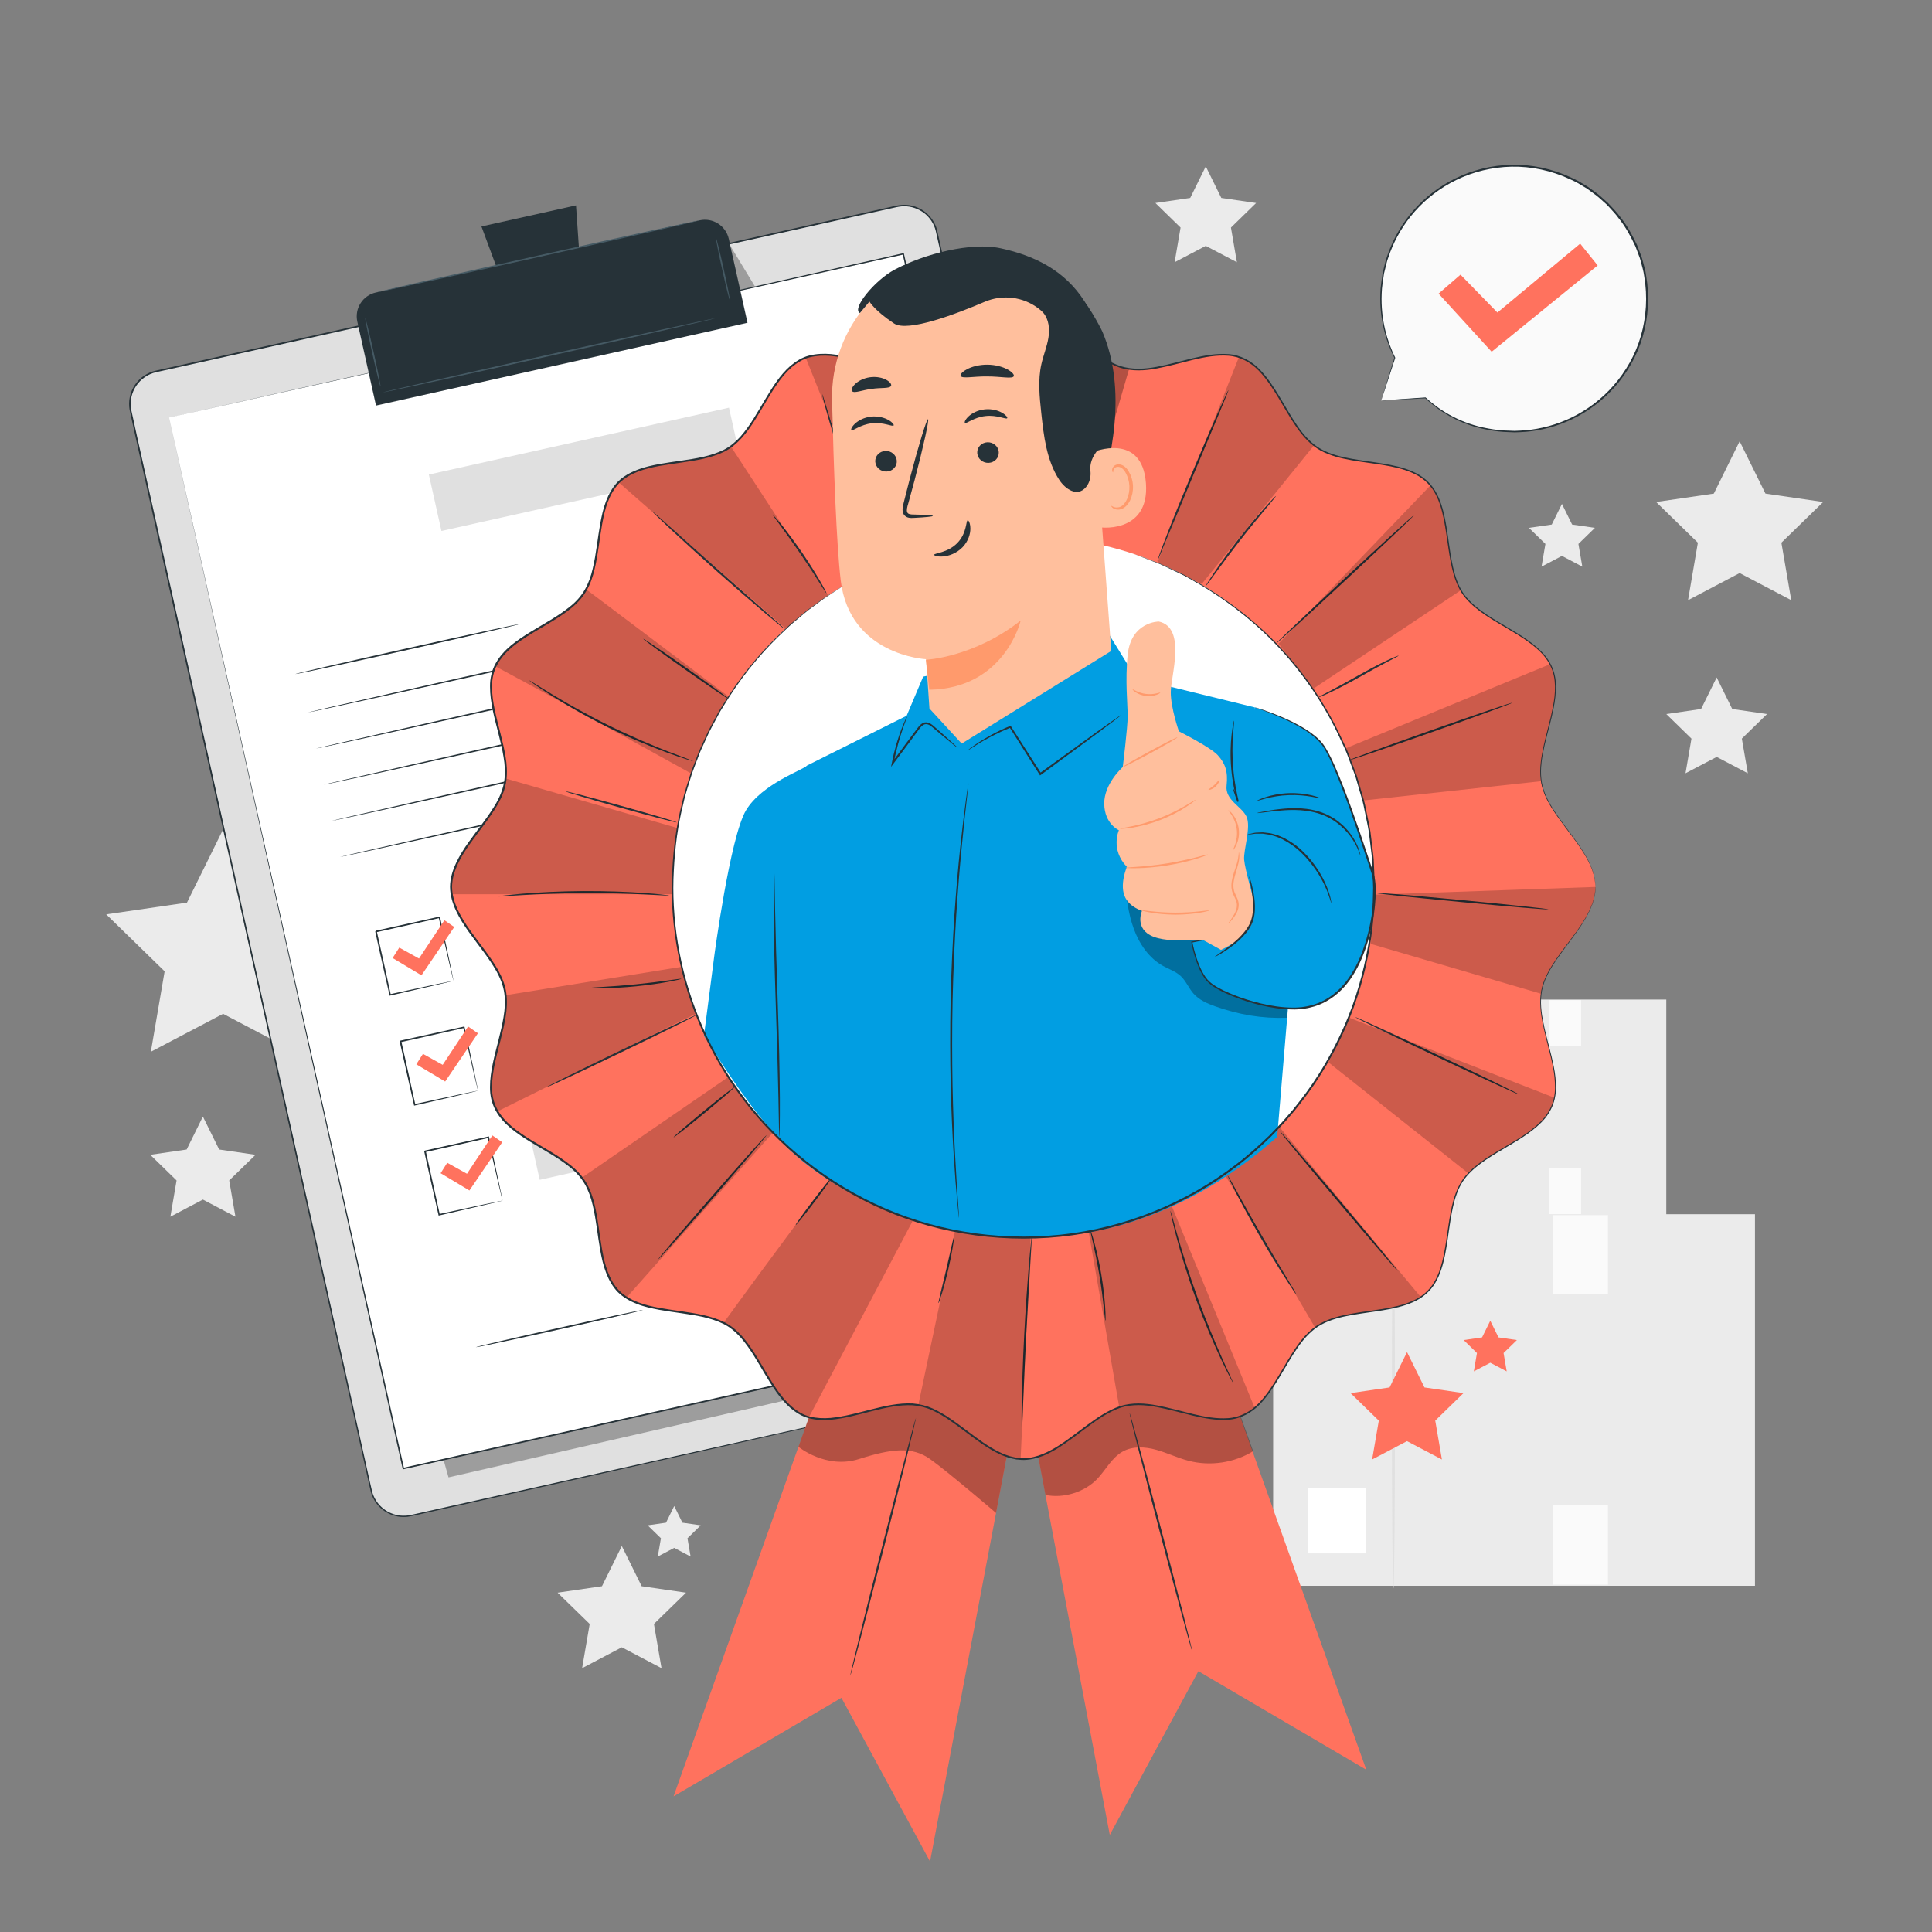 <svg width="66" height="66" viewBox="0 0 66 66" fill="none" xmlns="http://www.w3.org/2000/svg">
<rect x="0" y="0" width="66" height="66" fill="#808080" stroke="none"/>
<path d="M47.384 41.503H56.923V34.146H47.384V41.503Z" fill="#EBEBEB"/>
<path d="M48.066 40.861H49.215V39.562H48.066V40.861Z" fill="white"/>
<path d="M54.013 34.165H52.929V35.734H54.013V34.165Z" fill="#FAFAFA"/>
<path d="M54.013 39.911H52.929V41.481H54.013V39.911Z" fill="#FAFAFA"/>
<path d="M49.765 41.553C49.748 41.553 49.735 39.935 49.735 37.94C49.735 35.944 49.748 34.326 49.765 34.326C49.782 34.326 49.795 35.944 49.795 37.94C49.795 39.935 49.782 41.553 49.765 41.553Z" fill="#E0E0E0"/>
<path d="M43.493 54.173H59.952V41.479H43.493V54.173Z" fill="#EBEBEB"/>
<path d="M44.67 53.065H46.653V50.823H44.67V53.065Z" fill="white"/>
<path d="M54.931 41.511H53.061V44.22H54.931V41.511Z" fill="#FAFAFA"/>
<path d="M54.931 51.426H53.061V54.135H54.931V51.426Z" fill="#FAFAFA"/>
<path d="M47.602 54.26C47.572 54.26 47.549 51.468 47.549 48.025C47.549 44.58 47.572 41.789 47.602 41.789C47.63 41.789 47.654 44.58 47.654 48.025C47.654 51.468 47.63 54.26 47.602 54.26Z" fill="#E0E0E0"/>
<path d="M59.429 15.076L60.311 16.862L62.282 17.149L60.855 18.539L61.192 20.503L59.429 19.576L57.666 20.503L58.002 18.539L56.576 17.149L58.547 16.862L59.429 15.076Z" fill="#EBEBEB"/>
<path d="M6.931 38.144L7.487 39.269L8.729 39.45L7.83 40.326L8.043 41.564L6.931 40.979L5.82 41.564L6.032 40.326L5.133 39.45L6.376 39.269L6.931 38.144Z" fill="#EBEBEB"/>
<path d="M7.621 28.335L8.854 30.835L11.613 31.236L9.617 33.182L10.088 35.93L7.621 34.633L5.153 35.93L5.624 33.182L3.628 31.236L6.387 30.835L7.621 28.335Z" fill="#EBEBEB"/>
<path d="M58.644 23.143L59.176 24.22L60.365 24.393L59.504 25.232L59.708 26.416L58.644 25.857L57.58 26.416L57.783 25.232L56.923 24.393L58.112 24.22L58.644 23.143Z" fill="#EBEBEB"/>
<path d="M41.191 5.685L41.722 6.762L42.911 6.935L42.051 7.774L42.254 8.958L41.191 8.399L40.127 8.958L40.33 7.774L39.47 6.935L40.659 6.762L41.191 5.685Z" fill="#EBEBEB"/>
<path d="M53.358 17.214L53.706 17.919L54.484 18.032L53.921 18.581L54.054 19.357L53.358 18.99L52.661 19.357L52.794 18.581L52.231 18.032L53.01 17.919L53.358 17.214Z" fill="#EBEBEB"/>
<path d="M21.242 52.814L21.92 54.188L23.436 54.408L22.339 55.477L22.598 56.987L21.242 56.274L19.886 56.987L20.145 55.477L19.048 54.408L20.564 54.188L21.242 52.814Z" fill="#EBEBEB"/>
<path d="M23.032 51.449L23.312 52.017L23.938 52.107L23.485 52.549L23.592 53.173L23.032 52.878L22.471 53.173L22.578 52.549L22.125 52.107L22.752 52.017L23.032 51.449Z" fill="#EBEBEB"/>
<path d="M48.066 46.19L48.662 47.397L49.995 47.591L49.03 48.531L49.258 49.858L48.066 49.232L46.874 49.858L47.102 48.531L46.137 47.591L47.47 47.397L48.066 46.19Z" fill="#FF725E"/>
<path d="M50.91 45.119L51.191 45.688L51.819 45.779L51.364 46.222L51.471 46.848L50.91 46.553L50.348 46.848L50.455 46.222L50.001 45.779L50.629 45.688L50.91 45.119Z" fill="#FF725E"/>
<path d="M47.182 13.683L47.648 12.223C47.285 11.496 47.113 10.662 47.192 9.793C47.418 7.294 49.63 5.452 52.132 5.678C54.634 5.905 56.48 8.114 56.254 10.613C56.028 13.111 53.816 14.954 51.313 14.727C50.269 14.633 49.408 14.255 48.695 13.592L47.182 13.683Z" fill="#FAFAFA"/>
<path d="M47.182 13.683C47.182 13.683 47.217 13.68 47.283 13.675C47.351 13.67 47.448 13.663 47.574 13.654C47.83 13.636 48.206 13.611 48.694 13.577L48.701 13.577L48.705 13.581C49.135 13.978 49.792 14.418 50.679 14.606C50.9 14.653 51.132 14.69 51.374 14.705C51.495 14.71 51.618 14.714 51.743 14.719C51.869 14.718 51.996 14.705 52.125 14.698C52.639 14.651 53.178 14.512 53.696 14.259C54.213 14.008 54.707 13.642 55.121 13.17C55.533 12.699 55.868 12.123 56.054 11.478C56.24 10.834 56.287 10.127 56.167 9.431C56.146 9.255 56.09 9.085 56.046 8.912C56.027 8.824 55.99 8.742 55.959 8.658C55.927 8.574 55.898 8.488 55.863 8.405C55.708 8.08 55.537 7.754 55.305 7.468C55.2 7.317 55.07 7.187 54.948 7.052C54.889 6.982 54.816 6.927 54.75 6.865C54.682 6.806 54.617 6.742 54.546 6.687L54.329 6.527L54.221 6.447L54.106 6.378L53.877 6.241C53.8 6.197 53.718 6.164 53.639 6.125C53 5.825 52.307 5.68 51.638 5.694C50.967 5.708 50.324 5.871 49.761 6.143C49.196 6.415 48.713 6.793 48.332 7.224C47.951 7.654 47.673 8.136 47.49 8.618C47.469 8.679 47.447 8.74 47.426 8.799C47.403 8.859 47.383 8.919 47.37 8.98C47.34 9.102 47.31 9.221 47.281 9.339C47.248 9.579 47.204 9.809 47.2 10.035C47.163 10.94 47.402 11.69 47.662 12.217L47.664 12.222L47.663 12.228C47.508 12.698 47.389 13.06 47.309 13.307C47.268 13.428 47.237 13.521 47.216 13.586C47.194 13.65 47.182 13.683 47.182 13.683C47.182 13.683 47.19 13.653 47.209 13.591C47.229 13.526 47.257 13.434 47.294 13.313C47.372 13.063 47.486 12.696 47.634 12.219L47.635 12.23C47.368 11.703 47.122 10.947 47.154 10.033C47.158 9.805 47.201 9.572 47.233 9.329C47.262 9.211 47.291 9.089 47.321 8.966C47.334 8.904 47.354 8.844 47.377 8.784C47.398 8.723 47.42 8.662 47.442 8.6C47.624 8.111 47.904 7.622 48.289 7.185C48.673 6.748 49.162 6.364 49.734 6.087C50.304 5.81 50.957 5.643 51.637 5.629C52.316 5.613 53.019 5.76 53.668 6.063C53.748 6.103 53.831 6.137 53.91 6.181L54.142 6.32L54.259 6.39L54.369 6.471L54.59 6.633C54.662 6.689 54.727 6.754 54.796 6.814C54.863 6.877 54.937 6.933 54.997 7.004C55.121 7.141 55.253 7.272 55.36 7.426C55.595 7.717 55.769 8.047 55.926 8.378C55.961 8.462 55.991 8.549 56.024 8.634C56.055 8.72 56.092 8.803 56.112 8.892C56.157 9.068 56.213 9.24 56.234 9.419C56.356 10.126 56.307 10.843 56.118 11.496C55.928 12.151 55.587 12.735 55.168 13.212C54.748 13.689 54.246 14.058 53.721 14.312C53.197 14.566 52.65 14.704 52.13 14.751C51.999 14.757 51.87 14.77 51.744 14.77C51.617 14.764 51.493 14.759 51.37 14.754C51.126 14.738 50.892 14.7 50.67 14.651C49.774 14.457 49.114 14.007 48.685 13.603L48.696 13.607C48.203 13.633 47.824 13.652 47.565 13.666C47.44 13.672 47.344 13.677 47.278 13.68C47.213 13.683 47.182 13.683 47.182 13.683Z" fill="#263238"/>
<path d="M49.144 10.031L49.893 9.383L51.154 10.677L53.981 8.323L54.579 9.068L50.957 12.017L49.144 10.031Z" fill="#FF725E"/>
<path d="M39.351 46.133L14.038 51.774C13.424 51.911 12.815 51.524 12.678 50.91L4.463 14.049C4.326 13.435 4.713 12.826 5.327 12.689L30.64 7.048C31.255 6.911 31.863 7.298 32 7.912L40.215 44.773C40.352 45.387 39.965 45.996 39.351 46.133Z" fill="#E0E0E0"/>
<path d="M39.351 46.133C39.351 46.133 39.379 46.124 39.435 46.109C39.49 46.092 39.572 46.06 39.672 46.005C39.77 45.947 39.886 45.859 39.992 45.727C40.096 45.594 40.19 45.413 40.223 45.192C40.242 45.082 40.24 44.962 40.22 44.84C40.2 44.717 40.166 44.589 40.137 44.454C40.076 44.184 40.01 43.889 39.938 43.569C39.795 42.93 39.63 42.192 39.444 41.361C38.701 38.038 37.627 33.231 36.299 27.29C35.636 24.319 34.91 21.065 34.13 17.572C33.74 15.826 33.337 14.019 32.922 12.159C32.714 11.228 32.504 10.284 32.29 9.327C32.183 8.849 32.075 8.368 31.966 7.884C31.909 7.647 31.766 7.434 31.575 7.282C31.381 7.134 31.139 7.045 30.892 7.046C30.769 7.045 30.649 7.07 30.525 7.099C30.402 7.126 30.278 7.154 30.155 7.181C29.908 7.236 29.66 7.292 29.412 7.347C28.915 7.458 28.415 7.569 27.912 7.682C26.906 7.906 25.889 8.133 24.861 8.362C22.805 8.82 20.706 9.288 18.569 9.765C14.294 10.718 9.869 11.704 5.336 12.714C5.059 12.775 4.809 12.946 4.652 13.182C4.494 13.416 4.43 13.711 4.48 13.989C4.599 14.551 4.729 15.113 4.852 15.673C5.102 16.792 5.35 17.904 5.596 19.008C6.088 21.216 6.572 23.392 7.048 25.529C8.001 29.805 8.919 33.929 9.794 37.858C10.669 41.786 11.5 45.52 12.278 49.014C12.375 49.45 12.472 49.883 12.567 50.312C12.616 50.526 12.66 50.742 12.712 50.952C12.765 51.159 12.883 51.347 13.039 51.489C13.195 51.632 13.392 51.727 13.599 51.764C13.703 51.781 13.808 51.783 13.912 51.773C14.014 51.76 14.118 51.734 14.222 51.712C14.635 51.62 15.044 51.529 15.45 51.438C17.072 51.077 18.628 50.731 20.114 50.401C26.056 49.08 30.865 48.011 34.188 47.273C35.85 46.905 37.14 46.619 38.015 46.425C38.453 46.329 38.786 46.256 39.011 46.206C39.235 46.157 39.351 46.133 39.351 46.133C39.351 46.133 39.236 46.161 39.012 46.212C38.788 46.262 38.455 46.337 38.018 46.436C37.143 46.632 35.854 46.921 34.193 47.294C30.87 48.036 26.063 49.111 20.122 50.438C18.637 50.77 17.081 51.117 15.459 51.479C15.054 51.57 14.645 51.661 14.231 51.753C14.128 51.776 14.025 51.802 13.917 51.816C13.809 51.827 13.7 51.824 13.592 51.806C13.377 51.768 13.172 51.669 13.01 51.521C12.847 51.373 12.725 51.178 12.669 50.963C12.617 50.75 12.573 50.537 12.524 50.322C12.428 49.893 12.332 49.46 12.234 49.023C11.455 45.53 10.622 41.797 9.746 37.868C8.87 33.94 7.95 29.816 6.997 25.541C6.52 23.403 6.035 21.228 5.543 19.02C5.297 17.916 5.049 16.804 4.799 15.684C4.676 15.124 4.547 14.565 4.427 13.998C4.375 13.707 4.441 13.397 4.607 13.151C4.771 12.904 5.034 12.725 5.325 12.661C9.857 11.651 14.283 10.665 18.557 9.713C20.695 9.237 22.794 8.769 24.85 8.311C25.878 8.082 26.896 7.855 27.901 7.631C28.404 7.52 28.904 7.408 29.401 7.297C29.65 7.242 29.898 7.187 30.145 7.132C30.268 7.104 30.391 7.077 30.515 7.049C30.636 7.021 30.765 6.995 30.893 6.995C31.151 6.995 31.404 7.087 31.606 7.243C31.806 7.401 31.955 7.624 32.015 7.871C32.124 8.356 32.232 8.838 32.339 9.316C32.552 10.274 32.762 11.217 32.969 12.148C33.384 14.009 33.786 15.816 34.175 17.562C34.952 21.056 35.676 24.31 36.337 27.281C37.658 33.224 38.727 38.033 39.465 41.357C39.649 42.188 39.813 42.926 39.955 43.565C40.026 43.885 40.091 44.181 40.151 44.451C40.179 44.586 40.212 44.713 40.233 44.838C40.252 44.962 40.254 45.083 40.234 45.194C40.2 45.417 40.104 45.599 39.999 45.732C39.891 45.865 39.774 45.952 39.675 46.01C39.574 46.065 39.492 46.096 39.436 46.111C39.379 46.126 39.351 46.133 39.351 46.133Z" fill="#263238"/>
<g opacity="0.3">
<path d="M15.322 50.469L38.385 45.197L37.655 40.677L36.348 38.144L14.286 46.81L15.322 50.469Z" fill="black"/>
</g>
<g opacity="0.3">
<path d="M24.95 8.399L25.823 9.84L25.993 10.603L25.4 10.735L24.95 8.399Z" fill="black"/>
</g>
<path d="M5.777 14.263L13.778 50.167L38.86 44.577L37.429 38.157L30.858 8.673L5.777 14.263Z" fill="white"/>
<path d="M5.777 14.263C5.956 14.223 15.61 12.062 30.853 8.651L30.875 8.646L30.88 8.668C33.105 18.646 35.882 31.098 38.886 44.568L38.887 44.571L38.893 44.598L38.866 44.604C29.899 46.602 21.385 48.498 13.784 50.191L13.759 50.197L13.754 50.172C9.044 28.97 5.825 14.481 5.777 14.263C5.826 14.481 9.064 28.965 13.803 50.161L13.773 50.142C21.373 48.448 29.887 46.55 38.854 44.55L38.833 44.583L38.832 44.58C35.832 31.109 33.059 18.656 30.836 8.678L30.863 8.695C15.613 12.079 5.955 14.223 5.777 14.263Z" fill="#263238"/>
<path d="M25.536 11.027L12.845 13.855L12.207 10.989C12.106 10.539 12.39 10.093 12.84 9.992L23.901 7.527C24.351 7.427 24.797 7.711 24.897 8.161L25.536 11.027Z" fill="#263238"/>
<path d="M19.677 7.016L16.447 7.736L17.441 10.42L19.874 9.878L19.677 7.016Z" fill="#263238"/>
<path d="M23.9 7.528C23.904 7.542 21.43 8.106 18.376 8.787C15.322 9.467 12.844 10.007 12.84 9.992C12.837 9.978 15.31 9.414 18.364 8.733C21.418 8.053 23.897 7.513 23.9 7.528Z" fill="#455A64"/>
<path d="M12.997 13.198C12.982 13.201 12.854 12.683 12.711 12.041C12.568 11.399 12.464 10.875 12.479 10.872C12.493 10.869 12.621 11.387 12.764 12.029C12.908 12.671 13.012 13.194 12.997 13.198Z" fill="#455A64"/>
<path d="M24.931 10.249C24.916 10.252 24.799 9.782 24.669 9.199C24.539 8.616 24.446 8.141 24.461 8.138C24.475 8.134 24.593 8.604 24.723 9.188C24.852 9.77 24.946 10.246 24.931 10.249Z" fill="#455A64"/>
<path d="M24.428 10.875C24.432 10.89 21.893 11.468 18.758 12.167C15.622 12.866 13.079 13.42 13.075 13.405C13.072 13.39 15.611 12.812 18.746 12.113C21.881 11.415 24.425 10.86 24.428 10.875Z" fill="#455A64"/>
<path d="M17.747 21.32C17.751 21.335 16.038 21.729 13.923 22.201C11.807 22.672 10.09 23.042 10.086 23.027C10.083 23.012 11.795 22.618 13.911 22.146C16.026 21.675 17.744 21.305 17.747 21.32Z" fill="#263238"/>
<path d="M30.513 19.882C30.517 19.897 26.042 20.907 20.521 22.137C14.997 23.369 10.518 24.354 10.515 24.339C10.511 24.324 14.985 23.314 20.509 22.084C26.03 20.853 30.51 19.867 30.513 19.882Z" fill="#263238"/>
<path d="M30.789 21.116C30.792 21.131 26.317 22.141 20.796 23.371C15.272 24.602 10.793 25.588 10.79 25.573C10.787 25.558 15.26 24.548 20.784 23.317C26.305 22.087 30.785 21.101 30.789 21.116Z" fill="#263238"/>
<path d="M31.064 22.35C31.067 22.365 26.592 23.375 21.071 24.605C15.547 25.836 11.068 26.822 11.065 26.807C11.062 26.792 15.535 25.782 21.059 24.551C26.58 23.321 31.06 22.335 31.064 22.35Z" fill="#263238"/>
<path d="M31.338 23.584C31.342 23.599 26.867 24.609 21.346 25.839C15.822 27.07 11.343 28.056 11.34 28.041C11.336 28.026 15.81 27.016 21.334 25.785C26.855 24.555 31.335 23.569 31.338 23.584Z" fill="#263238"/>
<path d="M31.613 24.818C31.617 24.833 27.142 25.843 21.621 27.073C16.097 28.304 11.618 29.29 11.615 29.275C11.611 29.26 16.085 28.25 21.609 27.019C27.13 25.789 31.61 24.803 31.613 24.818Z" fill="#263238"/>
<path d="M15.493 33.504C15.492 33.503 15.488 33.489 15.481 33.462C15.473 33.431 15.464 33.392 15.452 33.344C15.427 33.237 15.391 33.089 15.347 32.903C15.259 32.522 15.135 31.985 14.987 31.344L15.016 31.362C14.386 31.503 13.643 31.67 12.852 31.848C12.847 31.855 12.891 31.786 12.873 31.815L12.873 31.816L12.873 31.817L12.873 31.819L12.874 31.824L12.877 31.833L12.881 31.852L12.889 31.889L12.905 31.963C12.916 32.012 12.927 32.061 12.938 32.109C12.96 32.207 12.981 32.303 13.002 32.399C13.045 32.59 13.086 32.777 13.127 32.959C13.206 33.322 13.282 33.666 13.351 33.981L13.323 33.963C13.967 33.824 14.505 33.709 14.888 33.626C15.075 33.587 15.224 33.556 15.332 33.534C15.38 33.524 15.419 33.517 15.45 33.51C15.477 33.505 15.492 33.503 15.493 33.504C15.494 33.504 15.482 33.508 15.457 33.514C15.427 33.522 15.39 33.531 15.344 33.542C15.238 33.568 15.091 33.602 14.908 33.646C14.522 33.735 13.981 33.86 13.333 34.009L13.31 34.015L13.305 33.991C13.234 33.676 13.156 33.334 13.074 32.971C13.034 32.789 12.992 32.602 12.949 32.411C12.928 32.315 12.906 32.219 12.884 32.121C12.873 32.073 12.863 32.024 12.852 31.975L12.835 31.901L12.827 31.864L12.823 31.845L12.821 31.836L12.82 31.831L12.819 31.829L12.819 31.828L12.819 31.827C12.8 31.856 12.844 31.787 12.84 31.794C13.632 31.619 14.375 31.454 15.005 31.315L15.029 31.31L15.034 31.333C15.174 31.983 15.29 32.526 15.373 32.913C15.412 33.098 15.443 33.245 15.465 33.351C15.474 33.398 15.482 33.436 15.487 33.466C15.492 33.491 15.494 33.504 15.493 33.504Z" fill="#263238"/>
<path d="M31.585 28.167L16.482 31.532L16.763 32.792L31.866 29.427L31.585 28.167Z" fill="#E0E0E0"/>
<path d="M16.33 37.259C16.329 37.258 16.325 37.244 16.318 37.217C16.311 37.187 16.301 37.148 16.289 37.1C16.264 36.993 16.229 36.844 16.184 36.658C16.096 36.277 15.973 35.741 15.824 35.099L15.853 35.117C15.223 35.259 14.48 35.425 13.689 35.603C13.684 35.611 13.728 35.541 13.71 35.571L13.71 35.571L13.71 35.572L13.71 35.575L13.711 35.579L13.714 35.589L13.718 35.607L13.726 35.644L13.742 35.718C13.754 35.767 13.764 35.816 13.775 35.865C13.797 35.962 13.818 36.059 13.84 36.155C13.882 36.346 13.923 36.532 13.964 36.714C14.044 37.078 14.119 37.421 14.189 37.736L14.16 37.718C14.804 37.58 15.342 37.464 15.725 37.382C15.912 37.343 16.061 37.312 16.169 37.289C16.217 37.28 16.256 37.272 16.288 37.266C16.314 37.261 16.329 37.258 16.33 37.259C16.331 37.26 16.319 37.263 16.294 37.27C16.264 37.277 16.227 37.286 16.181 37.298C16.075 37.323 15.928 37.358 15.745 37.402C15.359 37.49 14.818 37.615 14.17 37.765L14.147 37.77L14.142 37.747C14.071 37.432 13.993 37.089 13.911 36.726C13.871 36.544 13.829 36.358 13.786 36.167C13.765 36.071 13.743 35.974 13.721 35.877C13.71 35.828 13.7 35.779 13.688 35.73L13.672 35.656L13.664 35.619L13.66 35.601L13.658 35.592L13.656 35.587L13.656 35.584L13.656 35.583L13.655 35.583C13.637 35.612 13.681 35.542 13.677 35.549C14.469 35.374 15.212 35.21 15.842 35.071L15.866 35.065L15.871 35.089C16.011 35.739 16.127 36.282 16.21 36.668C16.249 36.853 16.28 37.001 16.302 37.107C16.311 37.154 16.319 37.191 16.325 37.221C16.329 37.247 16.331 37.26 16.33 37.259Z" fill="#263238"/>
<path d="M32.422 31.923L17.32 35.288L17.6 36.548L32.703 33.183L32.422 31.923Z" fill="#E0E0E0"/>
<path d="M17.167 41.015C17.166 41.014 17.162 41 17.155 40.973C17.147 40.942 17.138 40.904 17.126 40.855C17.101 40.748 17.065 40.6 17.021 40.414C16.933 40.032 16.809 39.496 16.661 38.855L16.69 38.873C16.059 39.014 15.317 39.181 14.525 39.359C14.521 39.366 14.565 39.297 14.546 39.326L14.546 39.327L14.547 39.328L14.547 39.331L14.548 39.335L14.55 39.344L14.555 39.363L14.563 39.4L14.579 39.474C14.59 39.523 14.601 39.572 14.612 39.621C14.634 39.718 14.655 39.815 14.676 39.91C14.719 40.101 14.76 40.288 14.8 40.47C14.88 40.834 14.956 41.177 15.025 41.492L14.997 41.474C15.64 41.336 16.178 41.22 16.561 41.138C16.749 41.099 16.898 41.068 17.005 41.045C17.054 41.035 17.093 41.028 17.124 41.022C17.151 41.016 17.166 41.014 17.167 41.015C17.168 41.015 17.156 41.019 17.13 41.026C17.101 41.033 17.064 41.042 17.017 41.054C16.912 41.079 16.765 41.114 16.581 41.157C16.196 41.246 15.655 41.371 15.007 41.521L14.984 41.526L14.979 41.502C14.908 41.188 14.83 40.845 14.748 40.482C14.707 40.3 14.666 40.113 14.623 39.922C14.601 39.827 14.58 39.73 14.558 39.633C14.547 39.584 14.536 39.535 14.525 39.486L14.509 39.412L14.501 39.375L14.496 39.356L14.494 39.347L14.493 39.343L14.493 39.34L14.493 39.339L14.492 39.338C14.474 39.368 14.518 39.298 14.514 39.305C15.306 39.13 16.049 38.966 16.679 38.826L16.703 38.821L16.708 38.844C16.848 39.494 16.964 40.037 17.047 40.424C17.086 40.609 17.116 40.756 17.139 40.863C17.148 40.909 17.155 40.947 17.161 40.977C17.166 41.002 17.168 41.015 17.167 41.015Z" fill="#263238"/>
<path d="M33.259 35.679L18.156 39.044L18.437 40.304L33.54 36.939L33.259 35.679Z" fill="#E0E0E0"/>
<path d="M13.413 32.727L13.64 32.371L14.314 32.745L15.182 31.436L15.518 31.668L14.398 33.318L13.413 32.727Z" fill="#FF725E"/>
<path d="M14.222 36.358L14.449 36.001L15.123 36.376L15.991 35.066L16.327 35.298L15.207 36.947L14.222 36.358Z" fill="#FF725E"/>
<path d="M15.052 40.079L15.278 39.722L15.953 40.097L16.82 38.788L17.157 39.02L16.036 40.669L15.052 40.079Z" fill="#FF725E"/>
<path d="M21.964 44.75C21.968 44.765 20.692 45.062 19.117 45.413C17.54 45.764 16.26 46.037 16.257 46.022C16.253 46.007 17.528 45.71 19.105 45.359C20.68 45.008 21.961 44.735 21.964 44.75Z" fill="#263238"/>
<path d="M24.808 44.07C24.811 44.085 24.342 44.202 23.761 44.332C23.178 44.462 22.704 44.555 22.701 44.54C22.697 44.525 23.166 44.408 23.748 44.278C24.33 44.148 24.805 44.055 24.808 44.07Z" fill="#263238"/>
<path d="M34.225 41.106C34.228 41.121 33.081 41.389 31.663 41.705C30.244 42.021 29.092 42.266 29.088 42.251C29.085 42.236 30.232 41.967 31.651 41.651C33.069 41.335 34.222 41.091 34.225 41.106Z" fill="#263238"/>
<path d="M32.999 44.581C32.996 44.58 33.01 44.545 33.024 44.476C33.039 44.407 33.04 44.301 33.008 44.171C32.975 44.041 32.907 43.89 32.826 43.716C32.748 43.543 32.647 43.338 32.645 43.087C32.649 42.841 32.757 42.568 32.98 42.377C33.199 42.181 33.544 42.112 33.857 42.213C34.012 42.264 34.163 42.352 34.274 42.487C34.328 42.556 34.37 42.639 34.373 42.734C34.382 42.831 34.307 42.928 34.218 42.957C34.131 42.991 34.045 43.001 33.959 43.022C33.872 43.039 33.785 43.058 33.697 43.076C33.52 43.111 33.34 43.143 33.156 43.167C32.79 43.216 32.421 43.223 32.076 43.173C31.908 43.155 31.73 43.153 31.602 43.25C31.476 43.347 31.411 43.504 31.317 43.636C31.27 43.703 31.211 43.766 31.133 43.801C31.056 43.836 30.966 43.835 30.89 43.811C30.738 43.76 30.626 43.657 30.505 43.589C30.445 43.554 30.383 43.525 30.32 43.519C30.256 43.513 30.193 43.528 30.143 43.563C30.041 43.636 29.987 43.756 29.919 43.856C29.785 44.07 29.556 44.171 29.362 44.178C29.163 44.188 29.001 44.103 28.9 44.014C28.796 43.923 28.744 43.827 28.717 43.761C28.69 43.694 28.687 43.656 28.687 43.656C28.69 43.655 28.698 43.692 28.727 43.756C28.757 43.819 28.811 43.912 28.913 43.998C29.015 44.082 29.171 44.159 29.36 44.147C29.546 44.137 29.762 44.039 29.886 43.835C29.952 43.737 30.003 43.613 30.118 43.528C30.176 43.487 30.251 43.468 30.324 43.475C30.398 43.482 30.466 43.513 30.528 43.549C30.654 43.62 30.767 43.72 30.905 43.764C30.973 43.786 31.047 43.786 31.112 43.755C31.178 43.726 31.231 43.671 31.275 43.607C31.366 43.481 31.428 43.32 31.571 43.208C31.642 43.154 31.73 43.125 31.818 43.115C31.906 43.105 31.995 43.111 32.082 43.12C32.427 43.168 32.785 43.161 33.149 43.112C33.331 43.089 33.51 43.057 33.686 43.022C33.774 43.004 33.861 42.986 33.948 42.968C34.033 42.948 34.123 42.936 34.198 42.907C34.274 42.88 34.324 42.813 34.32 42.735C34.318 42.658 34.281 42.582 34.233 42.52C34.131 42.396 33.988 42.31 33.842 42.262C33.545 42.165 33.219 42.228 33.01 42.412C32.797 42.592 32.69 42.853 32.684 43.088C32.683 43.326 32.779 43.53 32.854 43.704C32.932 43.879 32.999 44.032 33.029 44.166C33.059 44.3 33.054 44.409 33.035 44.478C33.017 44.547 32.999 44.581 32.999 44.581Z" fill="#263238"/>
<path d="M35.728 42.891C35.728 42.893 35.705 42.9 35.659 42.911C35.608 42.924 35.542 42.94 35.459 42.959C35.279 43.001 35.029 43.059 34.723 43.13C34.102 43.274 33.244 43.478 32.3 43.717C31.357 43.956 30.506 44.187 29.891 44.356C29.588 44.44 29.341 44.508 29.162 44.557C29.08 44.579 29.014 44.596 28.963 44.61C28.918 44.621 28.894 44.626 28.893 44.624C28.892 44.623 28.916 44.614 28.96 44.599C29.01 44.583 29.075 44.562 29.156 44.536C29.326 44.482 29.573 44.408 29.88 44.318C30.492 44.139 31.342 43.903 32.287 43.663C33.231 43.424 34.09 43.226 34.715 43.092C35.027 43.025 35.279 42.972 35.455 42.938C35.538 42.923 35.605 42.91 35.657 42.9C35.703 42.892 35.728 42.889 35.728 42.891Z" fill="#263238"/>
<path d="M24.903 13.927L14.65 16.212L15.08 18.138L25.332 15.853L24.903 13.927Z" fill="#E0E0E0"/>
<path d="M34.6 45.184L37.912 62.683L40.938 57.09L46.675 60.457L40.586 43.418L34.6 45.184Z" fill="#FF725E"/>
<g opacity="0.3">
<path d="M35.714 51.069C36.326 51.196 37.04 50.979 37.475 50.53C37.776 50.217 37.978 49.793 38.358 49.584C38.7 49.397 39.121 49.423 39.497 49.527C39.873 49.631 40.226 49.805 40.604 49.903C41.343 50.095 42.158 49.974 42.81 49.575L41.855 46.922L37.419 46.368L35.305 48.908L35.714 51.069Z" fill="black"/>
</g>
<path d="M40.723 56.395C40.704 56.4 40.211 54.583 39.621 52.337C39.031 50.09 38.568 48.265 38.586 48.26C38.604 48.255 39.097 50.072 39.688 52.319C40.278 54.565 40.741 56.39 40.723 56.395Z" fill="#263238"/>
<path d="M35.085 46.095L31.772 63.593L28.745 58L23.009 61.367L29.098 44.328L35.085 46.095Z" fill="#FF725E"/>
<g opacity="0.3">
<path d="M27.277 49.425C27.277 49.425 28.219 50.2 29.343 49.843C30.467 49.485 31.164 49.41 31.772 49.843C32.38 50.275 34.026 51.685 34.026 51.685L34.408 49.666L32.198 46.63L29.89 47.096L28.245 47.261L27.634 48.417L27.277 49.425Z" fill="black"/>
</g>
<path d="M54.503 30.299C54.503 31.554 52.899 32.636 52.664 33.822C52.422 35.045 53.486 36.657 53.02 37.781C52.545 38.926 50.648 39.311 49.967 40.328C49.281 41.353 49.647 43.252 48.778 44.121C47.909 44.99 46.01 44.624 44.985 45.31C43.968 45.992 43.583 47.888 42.438 48.363C41.313 48.829 39.702 47.765 38.479 48.007C37.293 48.242 36.211 49.846 34.956 49.846C33.7 49.846 32.619 48.242 31.432 48.007C30.21 47.765 28.598 48.829 27.473 48.363C26.329 47.888 25.944 45.992 24.927 45.31C23.901 44.624 22.003 44.99 21.133 44.121C20.264 43.252 20.63 41.353 19.944 40.328C19.263 39.311 17.366 38.926 16.892 37.781C16.425 36.656 17.489 35.045 17.248 33.822C17.013 32.636 15.408 31.554 15.408 30.299C15.408 29.043 17.013 27.962 17.248 26.775C17.489 25.553 16.425 23.941 16.892 22.816C17.366 21.672 19.263 21.287 19.944 20.27C20.63 19.244 20.264 17.346 21.134 16.477C22.003 15.607 23.901 15.973 24.927 15.287C25.944 14.606 26.329 12.709 27.473 12.235C28.598 11.768 30.21 12.832 31.432 12.591C32.619 12.356 33.7 10.751 34.956 10.751C36.211 10.751 37.293 12.356 38.479 12.591C39.702 12.832 41.313 11.768 42.438 12.235C43.583 12.709 43.968 14.606 44.985 15.287C46.01 15.973 47.909 15.607 48.778 16.477C49.647 17.346 49.281 19.244 49.967 20.27C50.648 21.287 52.545 21.672 53.02 22.816C53.486 23.941 52.422 25.553 52.664 26.775C52.899 27.962 54.503 29.043 54.503 30.299Z" fill="#FF725E"/>
<path d="M30.382 19.342C30.38 19.343 30.368 19.325 30.347 19.288C30.322 19.244 30.293 19.191 30.257 19.127C30.179 18.987 30.073 18.781 29.945 18.525C29.69 18.012 29.36 17.293 29.043 16.479C28.725 15.664 28.48 14.911 28.321 14.361C28.241 14.086 28.18 13.863 28.142 13.707C28.125 13.636 28.111 13.577 28.099 13.528C28.09 13.487 28.087 13.465 28.089 13.464C28.091 13.464 28.099 13.484 28.113 13.524C28.128 13.572 28.146 13.63 28.168 13.7C28.218 13.863 28.286 14.082 28.367 14.347C28.538 14.893 28.79 15.641 29.107 16.454C29.424 17.266 29.745 17.987 29.989 18.504C30.108 18.755 30.207 18.961 30.28 19.115C30.311 19.182 30.337 19.237 30.359 19.282C30.376 19.32 30.384 19.341 30.382 19.342Z" fill="#263238"/>
<path d="M32.122 18.68C32.117 18.682 32.099 18.63 32.071 18.535C32.043 18.44 32.005 18.302 31.962 18.131C31.875 17.788 31.767 17.311 31.669 16.78C31.572 16.249 31.503 15.765 31.463 15.414C31.443 15.238 31.429 15.095 31.422 14.997C31.414 14.898 31.412 14.843 31.417 14.843C31.422 14.842 31.433 14.896 31.448 14.994C31.465 15.106 31.486 15.244 31.511 15.407C31.564 15.756 31.64 16.238 31.737 16.768C31.834 17.297 31.934 17.774 32.009 18.119C32.044 18.281 32.073 18.417 32.097 18.528C32.117 18.625 32.126 18.679 32.122 18.68Z" fill="#263238"/>
<path d="M35.191 18.376C35.172 18.376 35.123 16.895 35.081 15.069C35.04 13.242 35.022 11.761 35.041 11.76C35.06 11.76 35.109 13.24 35.15 15.067C35.191 16.894 35.21 18.375 35.191 18.376Z" fill="#263238"/>
<path d="M38.279 15.333C38.297 15.339 38.084 16.079 37.803 16.987C37.522 17.894 37.279 18.625 37.261 18.62C37.243 18.614 37.456 17.874 37.737 16.966C38.018 16.059 38.26 15.328 38.279 15.333Z" fill="#263238"/>
<path d="M39.539 19.159C39.537 19.159 39.543 19.137 39.556 19.097C39.572 19.05 39.592 18.992 39.616 18.923C39.669 18.772 39.751 18.555 39.854 18.288C40.06 17.755 40.357 17.023 40.695 16.218C41.032 15.413 41.346 14.688 41.577 14.165C41.691 13.912 41.785 13.703 41.855 13.547C41.887 13.481 41.913 13.426 41.934 13.381C41.953 13.343 41.964 13.324 41.966 13.325C41.969 13.326 41.962 13.347 41.947 13.387C41.929 13.433 41.907 13.49 41.88 13.558C41.815 13.716 41.728 13.927 41.622 14.184C41.397 14.721 41.094 15.445 40.758 16.245C40.425 17.045 40.123 17.77 39.899 18.306C39.793 18.563 39.706 18.775 39.641 18.933C39.612 19 39.589 19.056 39.569 19.102C39.552 19.14 39.541 19.16 39.539 19.159Z" fill="#263238"/>
<path d="M41.189 20.02C41.185 20.017 41.212 19.97 41.265 19.885C41.317 19.801 41.395 19.681 41.494 19.535C41.692 19.242 41.977 18.845 42.309 18.419C42.641 17.993 42.957 17.621 43.193 17.357C43.311 17.225 43.408 17.12 43.477 17.049C43.546 16.978 43.586 16.94 43.589 16.943C43.593 16.947 43.56 16.99 43.497 17.067C43.425 17.154 43.336 17.262 43.23 17.389C43.004 17.66 42.694 18.037 42.363 18.461C42.032 18.886 41.742 19.278 41.534 19.563C41.436 19.696 41.354 19.809 41.287 19.901C41.228 19.98 41.193 20.023 41.189 20.02Z" fill="#263238"/>
<path d="M43.589 21.987C43.576 21.974 44.621 20.981 45.922 19.77C47.223 18.56 48.288 17.59 48.301 17.604C48.314 17.617 47.27 18.61 45.968 19.821C44.667 21.031 43.602 22.001 43.589 21.987Z" fill="#263238"/>
<path d="M47.782 22.397C47.786 22.407 47.631 22.484 47.384 22.614C47.136 22.743 46.799 22.93 46.427 23.139C46.054 23.348 45.711 23.529 45.457 23.647C45.33 23.707 45.227 23.753 45.154 23.782C45.081 23.811 45.04 23.825 45.038 23.821C45.033 23.811 45.188 23.734 45.435 23.604C45.683 23.474 46.021 23.288 46.393 23.079C46.765 22.87 47.108 22.689 47.362 22.57C47.489 22.511 47.593 22.465 47.666 22.436C47.739 22.407 47.78 22.393 47.782 22.397Z" fill="#263238"/>
<path d="M51.663 24.007C51.669 24.025 50.426 24.479 48.887 25.021C47.347 25.563 46.093 25.988 46.087 25.97C46.081 25.952 47.324 25.499 48.864 24.956C50.404 24.414 51.657 23.989 51.663 24.007Z" fill="#263238"/>
<path d="M52.899 31.065C52.897 31.084 51.546 30.971 49.881 30.812C48.216 30.654 46.868 30.51 46.87 30.491C46.872 30.472 48.223 30.585 49.888 30.744C51.552 30.902 52.9 31.046 52.899 31.065Z" fill="#263238"/>
<path d="M51.905 37.395C51.897 37.412 50.634 36.833 49.084 36.1C47.533 35.368 46.284 34.761 46.292 34.743C46.3 34.726 47.563 35.306 49.113 36.038C50.663 36.77 51.913 37.378 51.905 37.395Z" fill="#263238"/>
<path d="M47.75 43.418C47.735 43.43 46.824 42.374 45.715 41.058C44.605 39.742 43.718 38.666 43.733 38.654C43.747 38.641 44.658 39.698 45.767 41.014C46.877 42.329 47.764 43.406 47.75 43.418Z" fill="#263238"/>
<path d="M44.281 44.214C44.277 44.216 44.238 44.163 44.171 44.065C44.104 43.967 44.009 43.824 43.895 43.645C43.665 43.288 43.358 42.788 43.034 42.227C42.71 41.665 42.431 41.149 42.236 40.771C42.139 40.582 42.062 40.429 42.011 40.321C41.96 40.214 41.934 40.154 41.938 40.152C41.942 40.15 41.976 40.206 42.035 40.309C42.099 40.424 42.181 40.572 42.279 40.748C42.485 41.12 42.77 41.632 43.093 42.192C43.417 42.753 43.717 43.256 43.936 43.62C44.04 43.793 44.126 43.938 44.194 44.051C44.254 44.153 44.285 44.211 44.281 44.214Z" fill="#263238"/>
<path d="M42.127 47.243C42.124 47.244 42.113 47.225 42.092 47.189C42.069 47.145 42.04 47.092 42.006 47.028C41.932 46.887 41.83 46.681 41.708 46.424C41.465 45.911 41.152 45.19 40.855 44.375C40.558 43.56 40.334 42.806 40.19 42.257C40.117 41.982 40.063 41.759 40.029 41.604C40.015 41.532 40.002 41.473 39.992 41.425C39.984 41.383 39.981 41.362 39.983 41.361C39.986 41.361 39.993 41.381 40.005 41.421C40.019 41.469 40.036 41.527 40.056 41.597C40.101 41.76 40.162 41.979 40.236 42.244C40.392 42.789 40.623 43.538 40.919 44.351C41.216 45.164 41.521 45.886 41.752 46.404C41.866 46.655 41.96 46.861 42.03 47.016C42.06 47.082 42.084 47.137 42.105 47.183C42.121 47.221 42.129 47.242 42.127 47.243Z" fill="#263238"/>
<path d="M37.762 45.119C37.752 45.12 37.736 44.944 37.705 44.66C37.675 44.376 37.627 43.984 37.555 43.555C37.483 43.126 37.401 42.74 37.338 42.461C37.274 42.183 37.232 42.011 37.242 42.008C37.246 42.007 37.263 42.048 37.288 42.124C37.314 42.2 37.347 42.311 37.385 42.45C37.461 42.726 37.551 43.112 37.623 43.544C37.695 43.975 37.736 44.37 37.754 44.656C37.763 44.798 37.768 44.914 37.768 44.994C37.769 45.075 37.767 45.119 37.762 45.119Z" fill="#263238"/>
<path d="M34.907 48.919C34.905 48.919 34.903 48.896 34.902 48.851C34.901 48.799 34.9 48.735 34.899 48.657C34.897 48.489 34.898 48.245 34.904 47.944C34.914 47.341 34.941 46.509 34.989 45.591C35.037 44.672 35.096 43.842 35.145 43.242C35.169 42.941 35.191 42.698 35.209 42.531C35.217 42.453 35.224 42.39 35.23 42.338C35.236 42.294 35.24 42.271 35.243 42.271C35.245 42.271 35.245 42.295 35.244 42.339C35.242 42.391 35.239 42.455 35.235 42.533C35.225 42.712 35.211 42.952 35.193 43.245C35.158 43.856 35.111 44.682 35.058 45.595C35.01 46.512 34.975 47.343 34.952 47.945C34.941 48.238 34.932 48.479 34.925 48.658C34.922 48.736 34.918 48.8 34.916 48.852C34.913 48.896 34.91 48.919 34.907 48.919Z" fill="#263238"/>
<path d="M32.587 42.271C32.596 42.273 32.582 42.401 32.547 42.608C32.513 42.814 32.457 43.098 32.385 43.409C32.312 43.719 32.235 43.998 32.175 44.199C32.114 44.399 32.069 44.52 32.06 44.518C32.051 44.515 32.079 44.389 32.128 44.186C32.182 43.959 32.246 43.69 32.318 43.393C32.386 43.095 32.448 42.826 32.5 42.598C32.546 42.395 32.577 42.269 32.587 42.271Z" fill="#263238"/>
<path d="M28.391 40.255C28.406 40.266 28.147 40.633 27.813 41.073C27.479 41.514 27.196 41.861 27.181 41.85C27.166 41.839 27.424 41.472 27.759 41.032C28.093 40.591 28.376 40.243 28.391 40.255Z" fill="#263238"/>
<path d="M26.19 38.776C26.204 38.788 25.385 39.75 24.36 40.924C23.335 42.098 22.493 43.04 22.479 43.027C22.465 43.015 23.284 42.053 24.308 40.879C25.333 39.705 26.175 38.763 26.19 38.776Z" fill="#263238"/>
<path d="M25.088 37.139C25.1 37.154 24.644 37.549 24.07 38.022C23.496 38.495 23.021 38.867 23.009 38.853C22.997 38.838 23.452 38.443 24.026 37.969C24.601 37.496 25.076 37.124 25.088 37.139Z" fill="#263238"/>
<path d="M23.799 34.669C23.808 34.686 22.667 35.253 21.251 35.935C19.835 36.617 18.681 37.156 18.673 37.139C18.665 37.122 19.806 36.555 21.221 35.873C22.637 35.191 23.791 34.652 23.799 34.669Z" fill="#263238"/>
<path d="M23.281 33.437C23.282 33.441 23.24 33.453 23.163 33.472C23.086 33.49 22.974 33.513 22.834 33.539C22.555 33.591 22.168 33.649 21.737 33.693C21.307 33.736 20.915 33.755 20.632 33.759C20.49 33.762 20.375 33.761 20.296 33.758C20.217 33.756 20.173 33.752 20.173 33.748C20.173 33.737 20.348 33.728 20.63 33.711C20.912 33.694 21.301 33.667 21.73 33.624C22.159 33.581 22.546 33.53 22.826 33.491C23.106 33.452 23.28 33.427 23.281 33.437Z" fill="#263238"/>
<path d="M22.863 30.593C22.863 30.597 22.781 30.595 22.633 30.587C22.473 30.579 22.261 30.568 22.005 30.555C21.475 30.529 20.742 30.505 19.933 30.509C19.123 30.514 18.39 30.546 17.861 30.577C17.605 30.593 17.393 30.607 17.233 30.616C17.085 30.626 17.003 30.629 17.002 30.624C17.002 30.619 17.083 30.607 17.231 30.59C17.378 30.572 17.593 30.551 17.857 30.529C18.387 30.485 19.121 30.445 19.932 30.44C20.743 30.436 21.477 30.468 22.007 30.506C22.272 30.525 22.487 30.544 22.634 30.561C22.782 30.577 22.864 30.588 22.863 30.593Z" fill="#263238"/>
<path d="M23.123 28.095C23.118 28.113 22.263 27.89 21.214 27.598C20.165 27.305 19.318 27.053 19.323 27.035C19.328 27.016 20.183 27.239 21.232 27.532C22.281 27.824 23.128 28.076 23.123 28.095Z" fill="#263238"/>
<path d="M23.675 26C23.674 26.003 23.653 25.998 23.613 25.986C23.565 25.972 23.508 25.954 23.438 25.933C23.287 25.887 23.07 25.813 22.804 25.716C22.271 25.523 21.545 25.227 20.769 24.845C19.993 24.462 19.316 24.067 18.838 23.763C18.599 23.611 18.408 23.484 18.278 23.392C18.219 23.35 18.171 23.315 18.13 23.286C18.096 23.262 18.08 23.247 18.081 23.245C18.082 23.243 18.102 23.253 18.138 23.275C18.18 23.301 18.231 23.332 18.293 23.37C18.427 23.455 18.621 23.575 18.863 23.721C19.347 24.015 20.026 24.401 20.799 24.783C21.573 25.164 22.294 25.466 22.821 25.671C23.084 25.773 23.298 25.854 23.447 25.908C23.515 25.934 23.571 25.956 23.617 25.973C23.656 25.989 23.676 25.998 23.675 26Z" fill="#263238"/>
<path d="M24.918 23.895C24.907 23.911 24.239 23.459 23.425 22.886C22.612 22.314 21.962 21.837 21.972 21.821C21.983 21.806 22.651 22.257 23.465 22.83C24.278 23.403 24.929 23.88 24.918 23.895Z" fill="#263238"/>
<path d="M22.292 17.479C22.293 17.477 22.31 17.49 22.342 17.516C22.378 17.547 22.423 17.585 22.476 17.631C22.599 17.74 22.763 17.885 22.962 18.061C23.379 18.433 23.94 18.934 24.561 19.488C25.184 20.039 25.748 20.538 26.166 20.908C26.365 21.084 26.529 21.23 26.652 21.34C26.703 21.387 26.746 21.426 26.782 21.459C26.811 21.487 26.825 21.503 26.824 21.505C26.822 21.506 26.805 21.494 26.773 21.47C26.735 21.44 26.689 21.403 26.634 21.36C26.515 21.263 26.344 21.121 26.134 20.944C25.715 20.59 25.141 20.095 24.515 19.539C23.889 18.983 23.33 18.472 22.929 18.098C22.729 17.91 22.567 17.757 22.457 17.65C22.408 17.601 22.366 17.56 22.332 17.526C22.304 17.497 22.29 17.481 22.292 17.479Z" fill="#263238"/>
<path d="M26.409 17.599C26.413 17.596 26.445 17.629 26.499 17.69C26.553 17.752 26.63 17.843 26.721 17.958C26.905 18.187 27.15 18.511 27.403 18.881C27.656 19.251 27.869 19.596 28.016 19.851C28.089 19.978 28.147 20.082 28.184 20.155C28.222 20.228 28.241 20.269 28.237 20.272C28.228 20.277 28.131 20.123 27.974 19.876C27.817 19.629 27.598 19.288 27.346 18.92C27.094 18.551 26.856 18.223 26.683 17.987C26.509 17.751 26.401 17.605 26.409 17.599Z" fill="#263238"/>
<g opacity="0.2">
<path d="M21.134 16.477L26.876 21.505L28.303 20.362L24.971 15.256C24.971 15.256 24.716 15.444 24.052 15.634C23.41 15.817 21.517 15.867 21.134 16.477Z" fill="black"/>
</g>
<g opacity="0.2">
<path d="M27.526 12.223L30.33 19.242L32.122 18.681L31.525 12.593C31.525 12.593 31.216 12.665 30.531 12.578C29.868 12.494 28.259 11.865 27.526 12.223Z" fill="black"/>
</g>
<g opacity="0.3">
<path d="M35.003 10.754L35.191 18.375L36.87 18.456L38.571 12.606C38.539 12.603 38.1 12.527 37.582 12.197C37 11.825 35.816 10.693 35.003 10.754Z" fill="black"/>
</g>
<g opacity="0.2">
<path d="M42.326 12.194L39.539 19.22L41.056 19.946L44.891 15.212C44.862 15.197 44.499 14.894 44.163 14.356C43.797 13.77 43.175 12.428 42.326 12.194Z" fill="black"/>
</g>
<g opacity="0.2">
<path d="M48.87 16.578L43.68 21.987L44.837 23.546L49.908 20.161C49.908 20.161 49.695 19.824 49.574 19.174C49.452 18.517 49.435 17.319 48.87 16.578Z" fill="black"/>
</g>
<g opacity="0.2">
<path d="M52.967 22.684L45.978 25.561L46.558 27.347L52.639 26.687C52.639 26.687 52.601 26.499 52.681 25.814C52.758 25.149 53.455 23.666 52.967 22.684Z" fill="black"/>
</g>
<g opacity="0.2">
<path d="M54.514 30.299L46.895 30.566L46.831 32.246L52.644 33.947C52.646 33.914 52.698 33.586 52.874 33.253C53.302 32.443 54.514 31.302 54.514 30.299Z" fill="black"/>
</g>
<g opacity="0.2">
<path d="M53.111 37.504L46.095 34.769L45.385 36.294L50.158 40.08C50.173 40.051 50.452 39.792 50.987 39.451C51.569 39.079 52.949 38.479 53.111 37.504Z" fill="black"/>
</g>
<g opacity="0.2">
<path d="M42.791 37.395L41.055 38.853C41.186 38.99 43.501 42.923 44.927 45.355C44.946 45.341 44.965 45.324 44.985 45.31C45.924 44.681 47.595 44.934 48.537 44.312L42.791 37.395Z" fill="black"/>
<path d="M39.6 40.152L37.008 41.036L38.235 48.075C38.316 48.046 38.397 48.023 38.479 48.007C39.702 47.765 41.313 48.829 42.438 48.363C42.593 48.299 42.733 48.207 42.863 48.097L39.6 40.152Z" fill="black"/>
<path d="M34.866 49.843L35.28 40.648L33.039 40.08L31.371 47.997C31.391 48 31.412 48.003 31.433 48.007C32.59 48.236 33.649 49.769 34.866 49.843Z" fill="black"/>
<path d="M29.229 39.086C29.229 39.086 26.267 43.054 24.718 45.191C24.791 45.227 24.861 45.266 24.927 45.31C25.944 45.992 26.329 47.888 27.473 48.363C27.526 48.385 27.58 48.402 27.634 48.417L31.772 40.585L29.229 39.086Z" fill="black"/>
<path d="M26.19 35.892L19.872 40.234C19.896 40.265 19.923 40.295 19.944 40.328C20.631 41.353 20.265 43.252 21.134 44.121C21.214 44.201 21.305 44.267 21.401 44.328C23.633 41.812 27.641 37.296 27.786 37.139L26.19 35.892Z" fill="black"/>
<path d="M24.742 32.792L17.273 33.998C17.392 35.196 16.447 36.709 16.892 37.781C16.919 37.847 16.952 37.909 16.988 37.97C19.602 36.669 25.063 33.961 25.291 33.947L24.742 32.792Z" fill="black"/>
<path d="M24.334 28.631L17.273 26.594C17.267 26.655 17.26 26.716 17.248 26.776C17.013 27.962 15.408 29.044 15.408 30.299C15.408 30.383 15.416 30.467 15.43 30.549H24.048L24.334 28.631Z" fill="black"/>
<path d="M16.92 22.76C19.559 24.174 24.719 27.035 24.719 27.035L25.988 24.623L20.024 20.132C19.998 20.179 19.974 20.226 19.944 20.27C19.275 21.27 17.434 21.66 16.92 22.76Z" fill="black"/>
</g>
<path d="M54.503 30.299C54.503 30.299 54.5 30.271 54.495 30.215C54.488 30.16 54.49 30.076 54.46 29.97C54.419 29.754 54.298 29.445 54.065 29.085C53.838 28.72 53.494 28.313 53.136 27.797C52.961 27.537 52.78 27.244 52.683 26.892C52.586 26.54 52.605 26.143 52.68 25.743C52.753 25.34 52.873 24.926 52.978 24.486C53.075 24.049 53.18 23.571 53.082 23.085C53.03 22.845 52.916 22.616 52.754 22.417C52.59 22.218 52.385 22.052 52.167 21.896C51.729 21.585 51.226 21.336 50.743 21.012C50.504 20.849 50.266 20.667 50.07 20.436C49.872 20.205 49.744 19.917 49.657 19.619C49.488 19.019 49.45 18.377 49.321 17.735C49.256 17.416 49.167 17.091 48.996 16.803C48.829 16.513 48.559 16.289 48.244 16.153C47.93 16.013 47.584 15.941 47.235 15.883C46.885 15.825 46.526 15.785 46.166 15.721C45.808 15.656 45.44 15.571 45.108 15.388C44.774 15.205 44.513 14.912 44.295 14.6C44.076 14.285 43.887 13.947 43.687 13.613C43.486 13.281 43.274 12.946 43 12.662C42.727 12.381 42.362 12.178 41.959 12.152C41.559 12.122 41.153 12.198 40.752 12.293C40.351 12.39 39.949 12.507 39.533 12.585C39.12 12.666 38.677 12.694 38.258 12.561C37.846 12.418 37.483 12.168 37.132 11.911C36.781 11.652 36.437 11.377 36.061 11.148C35.686 10.927 35.259 10.742 34.814 10.792L34.732 10.799C34.705 10.803 34.678 10.81 34.651 10.816C34.597 10.829 34.542 10.839 34.489 10.854C34.384 10.893 34.277 10.924 34.177 10.976C33.972 11.067 33.781 11.19 33.592 11.316C33.216 11.572 32.861 11.866 32.476 12.128C32.286 12.261 32.082 12.378 31.869 12.479C31.653 12.576 31.419 12.635 31.181 12.653C30.704 12.676 30.234 12.568 29.773 12.452C29.312 12.336 28.85 12.204 28.374 12.158C28.136 12.138 27.895 12.148 27.665 12.206C27.433 12.262 27.227 12.394 27.044 12.547C26.68 12.865 26.426 13.292 26.173 13.712C25.92 14.135 25.681 14.576 25.345 14.955C25.176 15.141 24.981 15.311 24.751 15.426C24.522 15.539 24.278 15.614 24.031 15.672C23.535 15.781 23.028 15.828 22.529 15.918C22.035 16.008 21.521 16.148 21.154 16.503C20.978 16.684 20.855 16.911 20.764 17.149C20.672 17.387 20.619 17.641 20.572 17.895C20.479 18.404 20.436 18.927 20.313 19.441C20.254 19.698 20.166 19.953 20.032 20.185C19.898 20.417 19.712 20.618 19.503 20.784C19.086 21.119 18.612 21.367 18.158 21.645C17.932 21.784 17.709 21.93 17.504 22.098C17.302 22.268 17.118 22.464 16.992 22.695C16.864 22.924 16.806 23.19 16.808 23.456C16.807 23.722 16.847 23.988 16.901 24.252C17.012 24.78 17.18 25.299 17.269 25.842C17.316 26.112 17.333 26.392 17.297 26.668C17.261 26.945 17.154 27.208 17.021 27.45C16.746 27.933 16.387 28.356 16.069 28.805C15.908 29.029 15.759 29.261 15.643 29.509C15.527 29.756 15.445 30.023 15.443 30.296C15.445 30.569 15.525 30.835 15.64 31.083C15.756 31.331 15.905 31.564 16.065 31.788C16.383 32.238 16.743 32.66 17.018 33.143C17.152 33.385 17.259 33.648 17.296 33.925C17.333 34.201 17.317 34.481 17.27 34.751C17.181 35.294 17.013 35.814 16.902 36.342C16.848 36.606 16.808 36.872 16.808 37.138C16.805 37.404 16.864 37.67 16.991 37.9C17.116 38.131 17.299 38.327 17.501 38.498C17.707 38.666 17.93 38.812 18.156 38.952C18.609 39.229 19.084 39.477 19.501 39.812C19.71 39.978 19.897 40.178 20.031 40.41C20.166 40.642 20.254 40.897 20.313 41.154C20.436 41.668 20.479 42.191 20.571 42.701C20.618 42.955 20.671 43.208 20.764 43.447C20.854 43.685 20.977 43.912 21.154 44.093C21.519 44.449 22.034 44.589 22.527 44.679C23.027 44.77 23.534 44.816 24.03 44.925C24.278 44.983 24.522 45.058 24.751 45.171C24.98 45.286 25.176 45.456 25.345 45.642C25.68 46.021 25.92 46.462 26.173 46.885C26.426 47.305 26.68 47.733 27.044 48.05C27.227 48.204 27.433 48.336 27.665 48.392C27.896 48.449 28.137 48.459 28.374 48.439C28.85 48.394 29.312 48.261 29.774 48.145C30.234 48.029 30.704 47.921 31.182 47.945C31.42 47.963 31.654 48.022 31.87 48.119C32.083 48.22 32.287 48.337 32.477 48.47C32.862 48.732 33.217 49.026 33.593 49.282C33.782 49.408 33.973 49.531 34.178 49.622C34.278 49.674 34.385 49.706 34.49 49.744C34.543 49.759 34.598 49.769 34.652 49.782C34.679 49.787 34.706 49.795 34.733 49.799L34.815 49.806C35.26 49.855 35.688 49.67 36.062 49.449C36.439 49.22 36.782 48.945 37.133 48.686C37.484 48.429 37.847 48.179 38.26 48.036C38.678 47.904 39.122 47.932 39.535 48.013C39.951 48.091 40.353 48.209 40.754 48.305C41.154 48.4 41.56 48.476 41.961 48.446C42.363 48.419 42.728 48.217 43.002 47.935C43.276 47.65 43.487 47.316 43.688 46.983C43.888 46.65 44.077 46.312 44.296 45.997C44.515 45.685 44.776 45.392 45.11 45.209C45.442 45.026 45.81 44.941 46.168 44.877C46.528 44.813 46.886 44.772 47.237 44.715C47.586 44.657 47.932 44.584 48.246 44.444C48.561 44.308 48.831 44.084 48.997 43.793C49.168 43.505 49.256 43.181 49.322 42.861C49.451 42.22 49.488 41.577 49.658 40.977C49.745 40.679 49.873 40.392 50.071 40.161C50.267 39.93 50.505 39.748 50.745 39.586C51.227 39.261 51.731 39.012 52.169 38.701C52.386 38.545 52.592 38.378 52.755 38.18C52.917 37.981 53.031 37.752 53.083 37.512C53.139 37.272 53.124 37.027 53.103 36.793C53.08 36.557 53.027 36.331 52.978 36.111C52.873 35.671 52.753 35.257 52.681 34.855C52.605 34.455 52.587 34.058 52.683 33.705C52.78 33.354 52.962 33.06 53.137 32.801C53.495 32.284 53.839 31.878 54.065 31.513C54.299 31.153 54.419 30.843 54.461 30.628C54.491 30.522 54.488 30.438 54.495 30.383C54.5 30.327 54.503 30.299 54.503 30.299C54.503 30.299 54.502 30.327 54.498 30.383C54.493 30.438 54.496 30.522 54.467 30.629C54.428 30.846 54.309 31.158 54.077 31.52C53.851 31.887 53.509 32.296 53.153 32.812C52.98 33.071 52.8 33.364 52.706 33.711C52.611 34.059 52.63 34.451 52.707 34.849C52.78 35.25 52.901 35.663 53.007 36.104C53.056 36.325 53.11 36.551 53.134 36.789C53.156 37.025 53.171 37.273 53.115 37.518C53.062 37.764 52.946 37.999 52.782 38.202C52.615 38.404 52.408 38.573 52.189 38.73C51.748 39.044 51.245 39.294 50.766 39.617C50.528 39.779 50.293 39.959 50.102 40.186C49.908 40.412 49.783 40.693 49.698 40.988C49.53 41.582 49.493 42.224 49.365 42.87C49.299 43.191 49.21 43.52 49.036 43.816C48.866 44.114 48.586 44.348 48.265 44.486C47.944 44.629 47.595 44.703 47.244 44.761C46.893 44.82 46.535 44.861 46.177 44.925C45.82 44.989 45.457 45.074 45.134 45.253C44.809 45.43 44.554 45.716 44.337 46.026C44.12 46.338 43.933 46.675 43.732 47.01C43.531 47.344 43.319 47.681 43.039 47.972C42.762 48.26 42.38 48.472 41.966 48.5C41.554 48.531 41.143 48.453 40.741 48.358C40.338 48.262 39.937 48.145 39.525 48.068C39.115 47.988 38.682 47.962 38.278 48.09C37.877 48.23 37.517 48.476 37.168 48.733C36.817 48.991 36.473 49.268 36.092 49.5C35.994 49.553 35.9 49.614 35.797 49.658C35.746 49.682 35.696 49.708 35.644 49.729L35.484 49.785C35.269 49.851 35.038 49.895 34.81 49.865L34.724 49.858C34.696 49.854 34.668 49.846 34.64 49.84C34.584 49.827 34.528 49.817 34.473 49.801C34.365 49.762 34.255 49.73 34.153 49.677C33.943 49.584 33.75 49.459 33.559 49.333C33.179 49.074 32.824 48.78 32.443 48.521C32.254 48.389 32.053 48.274 31.844 48.175C31.634 48.08 31.409 48.025 31.178 48.007C30.713 47.984 30.248 48.09 29.789 48.206C29.329 48.322 28.865 48.456 28.379 48.502C28.137 48.523 27.889 48.513 27.649 48.453C27.406 48.395 27.191 48.257 27.002 48.099C26.627 47.771 26.371 47.339 26.117 46.918C25.864 46.495 25.625 46.056 25.296 45.685C25.131 45.503 24.942 45.34 24.721 45.229C24.499 45.12 24.26 45.046 24.016 44.989C23.525 44.882 23.019 44.835 22.515 44.744C22.264 44.695 22.011 44.644 21.769 44.548C21.528 44.455 21.295 44.325 21.106 44.14C20.921 43.95 20.794 43.714 20.701 43.47C20.606 43.226 20.552 42.969 20.505 42.712C20.412 42.199 20.369 41.677 20.247 41.17C20.189 40.916 20.102 40.668 19.973 40.444C19.843 40.221 19.664 40.027 19.458 39.864C19.049 39.536 18.576 39.288 18.12 39.009C17.893 38.868 17.667 38.721 17.458 38.55C17.251 38.376 17.061 38.174 16.93 37.932C16.797 37.691 16.736 37.412 16.739 37.139C16.739 36.865 16.78 36.594 16.835 36.328C16.947 35.795 17.115 35.276 17.202 34.74C17.248 34.474 17.264 34.201 17.228 33.934C17.193 33.668 17.089 33.414 16.958 33.176C16.688 32.702 16.33 32.28 16.009 31.828C15.848 31.602 15.697 31.366 15.578 31.112C15.46 30.858 15.376 30.582 15.374 30.296C15.376 30.009 15.462 29.733 15.581 29.48C15.7 29.226 15.851 28.99 16.012 28.765C16.333 28.313 16.691 27.891 16.961 27.417C17.091 27.179 17.194 26.925 17.229 26.659C17.263 26.392 17.248 26.119 17.201 25.853C17.114 25.318 16.946 24.798 16.834 24.266C16.78 24 16.739 23.729 16.74 23.455C16.737 23.182 16.798 22.903 16.932 22.662C17.064 22.421 17.254 22.219 17.46 22.045C17.67 21.874 17.895 21.727 18.123 21.587C18.578 21.308 19.051 21.06 19.46 20.731C19.666 20.569 19.845 20.375 19.974 20.151C20.103 19.927 20.19 19.679 20.248 19.425C20.369 18.919 20.412 18.396 20.506 17.883C20.553 17.627 20.607 17.37 20.701 17.125C20.794 16.882 20.922 16.646 21.107 16.456C21.296 16.271 21.529 16.142 21.77 16.049C22.012 15.954 22.266 15.902 22.517 15.853C23.02 15.762 23.526 15.716 24.017 15.608C24.261 15.551 24.5 15.477 24.722 15.368C24.943 15.257 25.131 15.094 25.297 14.912C25.625 14.541 25.864 14.103 26.117 13.68C26.371 13.258 26.627 12.826 27.002 12.499C27.191 12.341 27.406 12.203 27.649 12.145C27.889 12.085 28.137 12.075 28.379 12.095C28.864 12.142 29.328 12.276 29.789 12.392C30.248 12.508 30.713 12.614 31.178 12.591C31.408 12.573 31.633 12.518 31.844 12.423C32.052 12.324 32.253 12.21 32.442 12.077C32.824 11.818 33.179 11.524 33.558 11.266C33.749 11.139 33.942 11.015 34.152 10.921C34.254 10.868 34.364 10.836 34.471 10.797C34.526 10.781 34.583 10.771 34.639 10.758C34.667 10.752 34.695 10.744 34.723 10.74L34.809 10.733C35.037 10.703 35.267 10.747 35.483 10.812L35.642 10.869C35.694 10.89 35.745 10.916 35.796 10.939C35.899 10.983 35.993 11.044 36.091 11.098C36.472 11.329 36.816 11.606 37.166 11.864C37.516 12.121 37.876 12.368 38.276 12.507C38.68 12.635 39.113 12.609 39.523 12.53C39.935 12.453 40.337 12.336 40.739 12.239C41.142 12.145 41.553 12.066 41.964 12.097C42.378 12.124 42.76 12.337 43.038 12.625C43.318 12.915 43.53 13.252 43.731 13.586C43.932 13.921 44.12 14.258 44.336 14.57C44.553 14.88 44.808 15.166 45.132 15.344C45.456 15.523 45.819 15.608 46.175 15.672C46.533 15.736 46.891 15.777 47.242 15.836C47.593 15.895 47.942 15.967 48.263 16.11C48.584 16.249 48.864 16.482 49.035 16.78C49.209 17.075 49.298 17.404 49.364 17.726C49.493 18.372 49.529 19.013 49.697 19.607C49.782 19.902 49.907 20.184 50.1 20.41C50.292 20.637 50.527 20.817 50.765 20.979C51.243 21.302 51.747 21.552 52.188 21.866C52.406 22.024 52.614 22.192 52.78 22.395C52.945 22.597 53.062 22.832 53.114 23.078C53.171 23.323 53.155 23.571 53.133 23.807C53.109 24.044 53.056 24.271 53.007 24.492C52.901 24.933 52.78 25.346 52.706 25.747C52.63 26.145 52.611 26.537 52.705 26.885C52.8 27.233 52.98 27.525 53.153 27.785C53.508 28.301 53.851 28.71 54.076 29.077C54.308 29.439 54.428 29.751 54.467 29.968C54.496 30.075 54.492 30.159 54.498 30.215C54.502 30.271 54.503 30.299 54.503 30.299Z" fill="#263238"/>
<path d="M31.29 48.438C31.308 48.443 30.821 50.419 30.201 52.85C29.582 55.282 29.065 57.25 29.046 57.245C29.028 57.24 29.515 55.265 30.135 52.833C30.754 50.402 31.271 48.434 31.29 48.438Z" fill="#263238"/>
<path d="M34.956 42.281C41.574 42.281 46.938 36.917 46.938 30.299C46.938 23.681 41.574 18.316 34.956 18.316C28.338 18.316 22.973 23.681 22.973 30.299C22.973 36.917 28.338 42.281 34.956 42.281Z" fill="white"/>
<path d="M27.578 26.147C27.412 26.312 26.504 27.964 26.421 29.327C26.338 30.69 26.534 38.345 26.534 38.345L26.57 38.853C28.727 41.375 36.567 45.129 43.63 38.84L44.025 34.132L42.86 24.164L38.812 23.173L37.863 21.635L31.537 23.116L30.973 24.45L27.578 26.147Z" fill="#019EE2"/>
<path d="M37.424 17.627C37.703 16.591 37.977 15.548 38.073 14.48C38.169 13.412 38.08 12.309 37.656 11.324C37.591 11.175 37.056 10.179 36.896 10.203C36.781 10.22 37.127 11.157 37.074 11.261C36.566 12.246 36.474 13.405 36.619 14.504C36.765 15.604 37.046 16.585 37.424 17.627Z" fill="#263238"/>
<path d="M37.319 13.536C37.268 10.847 35.661 8.635 32.975 8.761L32.727 8.787C30.235 9.05 28.362 11.181 28.424 13.685C28.481 16.016 28.574 18.59 28.72 19.828C29.022 22.39 31.631 22.519 31.631 22.519C31.637 22.519 31.751 24.204 31.751 24.204L32.853 25.402L37.963 22.237L37.319 13.536Z" fill="#FFBF9D"/>
<path d="M31.631 22.539C31.631 22.539 33.259 22.463 34.868 21.199C34.868 21.199 34.329 23.523 31.744 23.562L31.631 22.539Z" fill="#FF9A6C"/>
<path d="M29.9 15.776C29.914 15.97 30.089 16.119 30.292 16.108C30.495 16.098 30.649 15.932 30.635 15.738C30.622 15.544 30.446 15.395 30.244 15.405C30.04 15.416 29.887 15.582 29.9 15.776Z" fill="#263238"/>
<path d="M29.085 14.693C29.135 14.736 29.391 14.501 29.786 14.46C30.179 14.414 30.49 14.587 30.528 14.534C30.546 14.51 30.491 14.429 30.355 14.35C30.222 14.272 30.001 14.206 29.755 14.232C29.51 14.26 29.313 14.372 29.204 14.477C29.092 14.583 29.06 14.674 29.085 14.693Z" fill="#263238"/>
<path d="M33.384 15.48C33.398 15.674 33.573 15.823 33.776 15.812C33.979 15.802 34.133 15.636 34.119 15.442C34.106 15.248 33.93 15.099 33.727 15.109C33.524 15.12 33.37 15.286 33.384 15.48Z" fill="#263238"/>
<path d="M32.964 14.445C33.015 14.488 33.271 14.253 33.666 14.213C34.059 14.167 34.37 14.339 34.407 14.286C34.426 14.262 34.371 14.181 34.235 14.103C34.102 14.024 33.88 13.958 33.635 13.985C33.389 14.012 33.192 14.124 33.083 14.229C32.972 14.335 32.94 14.426 32.964 14.445Z" fill="#263238"/>
<path d="M31.869 17.624C31.869 17.602 31.619 17.585 31.216 17.576C31.115 17.577 31.017 17.567 30.993 17.5C30.962 17.43 30.992 17.317 31.029 17.194C31.098 16.941 31.17 16.675 31.246 16.396C31.544 15.261 31.749 14.331 31.703 14.32C31.657 14.308 31.378 15.219 31.08 16.354C31.009 16.634 30.94 16.901 30.876 17.156C30.85 17.274 30.798 17.411 30.865 17.556C30.9 17.629 30.98 17.676 31.046 17.686C31.113 17.699 31.17 17.694 31.22 17.692C31.622 17.671 31.87 17.647 31.869 17.624Z" fill="#263238"/>
<path d="M33.059 17.775C32.994 17.778 33.038 18.206 32.704 18.549C32.37 18.892 31.909 18.892 31.912 18.952C31.909 18.98 32.022 19.024 32.215 19.009C32.405 18.996 32.675 18.906 32.879 18.697C33.083 18.487 33.153 18.228 33.149 18.051C33.147 17.87 33.087 17.769 33.059 17.775Z" fill="#263238"/>
<path d="M32.817 12.842C32.868 12.946 33.256 12.853 33.724 12.86C34.193 12.858 34.581 12.954 34.632 12.851C34.654 12.803 34.579 12.709 34.417 12.62C34.257 12.533 34.008 12.459 33.726 12.458C33.446 12.457 33.196 12.527 33.034 12.614C32.872 12.7 32.795 12.793 32.817 12.842Z" fill="#263238"/>
<path d="M29.109 13.364C29.188 13.447 29.45 13.325 29.776 13.286C30.101 13.236 30.386 13.283 30.44 13.182C30.463 13.134 30.41 13.049 30.28 12.977C30.152 12.905 29.945 12.857 29.722 12.887C29.498 12.918 29.312 13.02 29.208 13.124C29.102 13.228 29.074 13.324 29.109 13.364Z" fill="#263238"/>
<path d="M37.31 15.458C37.352 15.434 39.019 14.751 39.147 16.511C39.276 18.271 37.482 18.037 37.476 17.987C37.469 17.937 37.31 15.458 37.31 15.458Z" fill="#FFBF9D"/>
<path d="M37.965 17.281C37.972 17.275 37.997 17.3 38.05 17.32C38.103 17.34 38.191 17.349 38.28 17.308C38.461 17.226 38.596 16.92 38.581 16.602C38.574 16.441 38.529 16.291 38.463 16.169C38.4 16.044 38.31 15.96 38.215 15.95C38.12 15.936 38.058 15.996 38.04 16.048C38.02 16.099 38.034 16.133 38.025 16.137C38.02 16.141 37.985 16.11 37.994 16.036C37.999 16.001 38.016 15.958 38.055 15.921C38.095 15.883 38.156 15.861 38.221 15.864C38.358 15.863 38.489 15.979 38.562 16.113C38.642 16.247 38.696 16.416 38.704 16.596C38.719 16.951 38.561 17.297 38.312 17.389C38.191 17.43 38.085 17.401 38.028 17.363C37.971 17.323 37.959 17.285 37.965 17.281Z" fill="#FF9A6C"/>
<path d="M29.376 10.694C29.081 10.555 29.877 9.577 30.557 9.214C31.584 8.665 33.182 8.265 34.176 8.48C35.373 8.737 36.387 9.259 37.046 10.291C37.705 11.322 38.007 12.555 38.051 13.778C38.065 14.151 38.051 14.542 37.873 14.87C37.652 15.275 37.195 15.551 37.251 16.087C37.271 16.283 37.227 16.485 37.102 16.637C36.802 17 36.387 16.703 36.185 16.392C35.753 15.727 35.657 14.906 35.572 14.118C35.512 13.558 35.452 12.986 35.576 12.436C35.643 12.137 35.764 11.85 35.814 11.548C35.865 11.245 35.834 10.908 35.633 10.677C35.6 10.639 35.547 10.592 35.48 10.541C34.954 10.136 34.247 10.05 33.636 10.311C32.666 10.726 31.006 11.359 30.542 11.051C29.875 10.608 29.702 10.302 29.702 10.302L29.376 10.694Z" fill="#263238"/>
<path d="M27.578 26.147C27.476 26.288 26.033 26.767 25.486 27.679C24.938 28.591 24.397 32.686 24.397 32.686L24.048 35.381C24.735 36.467 25.655 37.904 26.632 38.918L27.578 26.147Z" fill="#019EE2"/>
<g opacity="0.3">
<path d="M38.418 30.1C38.479 30.65 38.541 31.205 38.73 31.725C38.919 32.244 39.25 32.732 39.734 32.999C39.937 33.111 40.165 33.185 40.335 33.343C40.517 33.512 40.608 33.758 40.773 33.944C40.965 34.161 41.241 34.281 41.514 34.378C42.321 34.664 43.116 34.8 43.972 34.769C43.998 34.487 44 33.449 44.025 33.167L38.418 30.1Z" fill="black"/>
</g>
<path d="M42.86 24.164C42.86 24.164 44.68 24.703 45.212 25.477C45.745 26.253 46.69 29.256 46.884 29.813C47.078 30.37 46.908 31.662 46.545 32.59C46.181 33.519 45.551 34.318 44.461 34.439C43.372 34.56 41.651 33.931 41.264 33.519C40.877 33.107 40.715 32.183 40.715 32.183C41.199 32.098 41.676 31.978 42.143 31.825" fill="#019EE2"/>
<path d="M42.143 31.825C42.143 31.826 42.136 31.829 42.12 31.835C42.102 31.841 42.08 31.849 42.052 31.859C41.991 31.88 41.9 31.91 41.78 31.947C41.54 32.019 41.183 32.116 40.718 32.201L40.733 32.18C40.773 32.386 40.832 32.611 40.918 32.847C40.962 32.965 41.012 33.086 41.076 33.204C41.14 33.322 41.215 33.441 41.32 33.536C41.424 33.631 41.553 33.708 41.688 33.779C41.822 33.852 41.967 33.914 42.116 33.975C42.415 34.096 42.739 34.2 43.082 34.281C43.426 34.361 43.79 34.42 44.168 34.421C44.262 34.425 44.357 34.413 44.452 34.408C44.546 34.392 44.642 34.384 44.736 34.357C44.925 34.314 45.11 34.244 45.282 34.145C45.63 33.952 45.925 33.652 46.149 33.298C46.376 32.946 46.542 32.546 46.665 32.129C46.76 31.808 46.83 31.483 46.875 31.161C46.921 30.838 46.944 30.516 46.922 30.203C46.91 30.046 46.881 29.898 46.828 29.752C46.779 29.604 46.73 29.457 46.682 29.312C46.585 29.023 46.49 28.74 46.398 28.463C46.211 27.912 46.026 27.39 45.841 26.906C45.652 26.425 45.476 25.972 45.256 25.595C45.148 25.404 45.001 25.256 44.845 25.135C44.692 25.011 44.533 24.912 44.382 24.825C44.079 24.652 43.803 24.53 43.576 24.435C43.349 24.34 43.169 24.275 43.047 24.231C42.988 24.211 42.942 24.195 42.907 24.183C42.876 24.171 42.86 24.165 42.86 24.164C42.861 24.163 42.877 24.167 42.91 24.176C42.945 24.186 42.991 24.2 43.051 24.218C43.175 24.257 43.356 24.319 43.586 24.41C43.815 24.501 44.094 24.621 44.401 24.791C44.554 24.877 44.715 24.976 44.872 25.101C45.031 25.221 45.186 25.375 45.297 25.569C45.524 25.952 45.702 26.403 45.894 26.885C46.082 27.369 46.269 27.891 46.458 28.443C46.551 28.719 46.647 29.002 46.744 29.291C46.792 29.436 46.841 29.582 46.891 29.73C46.945 29.876 46.978 30.039 46.989 30.198C47.011 30.519 46.989 30.844 46.943 31.17C46.897 31.496 46.827 31.824 46.731 32.148C46.607 32.571 46.438 32.976 46.207 33.336C45.978 33.695 45.675 34.004 45.315 34.203C45.137 34.304 44.945 34.377 44.751 34.42C44.654 34.447 44.556 34.456 44.459 34.472C44.361 34.477 44.264 34.489 44.168 34.484C43.783 34.482 43.415 34.421 43.068 34.34C42.722 34.256 42.397 34.15 42.095 34.026C41.945 33.964 41.799 33.9 41.663 33.825C41.526 33.752 41.396 33.674 41.286 33.572C41.176 33.471 41.1 33.347 41.035 33.226C40.97 33.105 40.921 32.982 40.878 32.862C40.793 32.623 40.736 32.395 40.697 32.186L40.694 32.169L40.712 32.165C41.176 32.086 41.533 31.994 41.774 31.928C41.892 31.895 41.983 31.869 42.049 31.85C42.077 31.842 42.1 31.836 42.119 31.83C42.135 31.826 42.143 31.824 42.143 31.825Z" fill="#263238"/>
<path d="M45.48 30.852C45.467 30.855 45.426 30.628 45.273 30.293C45.124 29.958 44.855 29.516 44.452 29.128C44.251 28.932 44.028 28.784 43.814 28.673C43.759 28.649 43.705 28.625 43.653 28.602C43.601 28.578 43.546 28.567 43.495 28.55C43.394 28.513 43.294 28.504 43.204 28.49C43.182 28.487 43.16 28.483 43.138 28.48C43.116 28.48 43.095 28.48 43.075 28.48C43.034 28.48 42.995 28.48 42.958 28.48C42.885 28.476 42.824 28.489 42.773 28.496C42.671 28.511 42.614 28.517 42.612 28.513C42.611 28.508 42.666 28.493 42.768 28.47C42.819 28.458 42.882 28.441 42.956 28.442C42.994 28.44 43.034 28.438 43.075 28.436C43.097 28.436 43.118 28.435 43.141 28.434C43.163 28.436 43.186 28.439 43.209 28.442C43.302 28.453 43.406 28.46 43.511 28.495C43.563 28.512 43.621 28.521 43.675 28.545C43.729 28.568 43.785 28.592 43.842 28.616C44.063 28.727 44.294 28.878 44.499 29.078C44.912 29.475 45.178 29.929 45.317 30.273C45.353 30.36 45.384 30.438 45.404 30.509C45.426 30.58 45.447 30.641 45.455 30.692C45.476 30.795 45.485 30.851 45.48 30.852Z" fill="#263238"/>
<path d="M46.473 29.22C46.458 29.226 46.409 28.986 46.199 28.666C45.993 28.351 45.6 27.956 45.039 27.788C44.481 27.618 43.939 27.671 43.56 27.707C43.38 27.729 43.228 27.747 43.108 27.761C43.001 27.774 42.941 27.78 42.941 27.775C42.94 27.77 42.998 27.756 43.104 27.735C43.209 27.714 43.363 27.686 43.554 27.659C43.933 27.611 44.483 27.548 45.06 27.723C45.346 27.81 45.597 27.956 45.793 28.124C45.992 28.289 46.137 28.475 46.24 28.64C46.342 28.806 46.401 28.953 46.434 29.056C46.467 29.16 46.476 29.219 46.473 29.22Z" fill="#263238"/>
<path d="M45.101 27.267C45.097 27.289 44.622 27.137 44.02 27.163C43.417 27.184 42.957 27.373 42.95 27.351C42.947 27.344 43.057 27.287 43.248 27.227C43.438 27.166 43.711 27.107 44.017 27.095C44.323 27.083 44.6 27.12 44.794 27.166C44.989 27.211 45.104 27.259 45.101 27.267Z" fill="#263238"/>
<path d="M42.158 24.618C42.169 24.62 42.142 24.804 42.121 25.102C42.1 25.4 42.09 25.814 42.131 26.267C42.168 26.703 42.247 27.094 42.317 27.379L42.269 27.394C42.215 27.241 42.173 27.118 42.145 27.032C42.117 26.945 42.104 26.897 42.108 26.895C42.113 26.893 42.135 26.939 42.171 27.022C42.207 27.105 42.256 27.226 42.316 27.377L42.269 27.392C42.187 27.108 42.1 26.714 42.062 26.273C42.021 25.815 42.039 25.397 42.073 25.098C42.089 24.948 42.109 24.828 42.125 24.745C42.142 24.663 42.153 24.618 42.158 24.618Z" fill="#263238"/>
<path d="M39.586 21.232C39.586 21.232 38.642 21.232 38.523 22.366C38.432 23.238 38.523 24.083 38.523 24.465C38.523 24.846 38.355 26.203 38.355 26.203C38.355 26.203 37.711 26.774 37.722 27.461C37.733 28.151 38.223 28.362 38.223 28.362C38.223 28.362 37.923 29.016 38.496 29.615C38.496 29.615 38.221 30.248 38.447 30.674C38.621 31.004 39.013 31.114 39.013 31.114C39.013 31.114 38.734 31.738 39.404 32C39.8 32.155 40.386 32.12 40.386 32.12L41.09 32.107L41.711 32.449C41.711 32.449 42.774 31.986 42.801 31.359C42.829 30.733 42.829 30.733 42.829 30.733C42.829 30.733 42.529 29.697 42.502 29.37C42.474 29.043 42.747 28.253 42.583 27.898C42.42 27.544 41.848 27.336 41.902 26.841C41.957 26.345 41.848 26.073 41.602 25.8C41.357 25.528 40.273 24.983 40.273 24.983C40.273 24.983 39.995 24.192 39.995 23.647C39.995 23.102 40.54 21.44 39.586 21.232Z" fill="#FFBF9D"/>
<path d="M40.222 25.189C40.227 25.197 40.126 25.262 39.961 25.359C39.795 25.456 39.563 25.586 39.305 25.726C39.047 25.866 38.812 25.989 38.64 26.076C38.468 26.162 38.36 26.211 38.355 26.203C38.351 26.195 38.451 26.13 38.617 26.033C38.783 25.936 39.014 25.806 39.272 25.666C39.53 25.526 39.765 25.403 39.937 25.316C40.108 25.23 40.217 25.181 40.222 25.189Z" fill="#FF9A6C"/>
<path d="M40.842 27.323C40.845 27.327 40.815 27.353 40.76 27.397C40.704 27.441 40.62 27.5 40.514 27.57C40.301 27.708 39.991 27.877 39.629 28.016C39.266 28.155 38.922 28.235 38.672 28.275C38.546 28.294 38.444 28.306 38.373 28.31C38.303 28.315 38.263 28.315 38.263 28.31C38.261 28.299 38.416 28.278 38.663 28.227C38.909 28.176 39.246 28.089 39.604 27.952C39.962 27.815 40.271 27.655 40.489 27.528C40.706 27.402 40.835 27.314 40.842 27.323Z" fill="#FF9A6C"/>
<path d="M41.653 26.644C41.67 26.65 41.634 26.771 41.522 26.872C41.411 26.974 41.287 26.998 41.283 26.981C41.276 26.962 41.377 26.913 41.476 26.822C41.576 26.732 41.634 26.636 41.653 26.644Z" fill="#FF9A6C"/>
<path d="M41.264 29.192C41.267 29.2 41.117 29.261 40.869 29.337C40.62 29.413 40.271 29.5 39.879 29.563C39.486 29.626 39.127 29.653 38.868 29.658C38.608 29.664 38.447 29.654 38.447 29.645C38.447 29.635 38.607 29.628 38.865 29.61C39.123 29.592 39.479 29.558 39.868 29.495C40.257 29.433 40.605 29.353 40.856 29.29C41.106 29.226 41.261 29.182 41.264 29.192Z" fill="#FF9A6C"/>
<path d="M42.126 29.035C42.117 29.029 42.158 28.957 42.199 28.833C42.239 28.709 42.274 28.529 42.25 28.332C42.227 28.136 42.151 27.969 42.082 27.858C42.014 27.747 41.956 27.687 41.964 27.679C41.969 27.673 42.04 27.721 42.123 27.831C42.205 27.939 42.293 28.114 42.319 28.325C42.344 28.535 42.299 28.726 42.244 28.85C42.19 28.976 42.133 29.04 42.126 29.035Z" fill="#FF9A6C"/>
<path d="M41.313 31.103C41.314 31.111 41.187 31.147 40.977 31.182C40.767 31.217 40.473 31.247 40.147 31.247C39.822 31.245 39.528 31.213 39.318 31.177C39.108 31.141 38.981 31.105 38.983 31.096C38.985 31.086 39.115 31.105 39.325 31.129C39.535 31.153 39.825 31.177 40.148 31.178C40.469 31.178 40.76 31.156 40.971 31.134C41.181 31.111 41.311 31.092 41.313 31.103Z" fill="#FF9A6C"/>
<path d="M39.637 23.663C39.641 23.67 39.594 23.706 39.506 23.737C39.418 23.769 39.287 23.791 39.144 23.774C39.001 23.757 38.879 23.705 38.801 23.653C38.723 23.602 38.686 23.557 38.691 23.55C38.703 23.533 38.883 23.677 39.152 23.706C39.421 23.741 39.629 23.643 39.637 23.663Z" fill="#FF9A6C"/>
<path d="M42.322 29.115C42.326 29.114 42.334 29.15 42.337 29.217C42.339 29.283 42.331 29.38 42.305 29.495C42.279 29.61 42.236 29.744 42.194 29.891C42.154 30.038 42.116 30.204 42.145 30.372C42.167 30.539 42.292 30.674 42.312 30.844C42.334 31.011 42.269 31.152 42.208 31.252C42.145 31.354 42.082 31.426 42.038 31.474C41.993 31.522 41.965 31.546 41.962 31.543C41.952 31.535 42.053 31.428 42.166 31.228C42.219 31.129 42.273 30.997 42.249 30.853C42.233 30.71 42.107 30.575 42.077 30.384C42.045 30.197 42.09 30.022 42.133 29.873C42.179 29.724 42.227 29.594 42.258 29.483C42.324 29.261 42.31 29.116 42.322 29.115Z" fill="#FF9A6C"/>
<path d="M42.677 29.944C42.682 29.943 42.698 29.987 42.721 30.068C42.745 30.149 42.777 30.267 42.807 30.416C42.836 30.564 42.865 30.744 42.87 30.946C42.874 31.146 42.854 31.377 42.75 31.592C42.644 31.805 42.491 31.972 42.345 32.109C42.196 32.245 42.05 32.353 41.925 32.438C41.8 32.523 41.695 32.587 41.621 32.628C41.548 32.669 41.505 32.689 41.503 32.685C41.497 32.676 41.656 32.577 41.897 32.399C42.017 32.309 42.158 32.199 42.301 32.063C42.442 31.926 42.589 31.763 42.689 31.562C42.785 31.361 42.807 31.142 42.806 30.946C42.805 30.75 42.782 30.572 42.759 30.424C42.71 30.128 42.666 29.947 42.677 29.944Z" fill="#263238"/>
<path d="M32.717 25.55C32.714 25.554 32.66 25.513 32.564 25.436C32.46 25.35 32.325 25.238 32.164 25.105C32.079 25.033 31.988 24.956 31.89 24.874C31.841 24.832 31.791 24.79 31.735 24.762C31.678 24.734 31.614 24.727 31.558 24.756C31.444 24.816 31.368 24.962 31.27 25.083C31.177 25.21 31.079 25.341 30.98 25.475C30.82 25.689 30.667 25.894 30.525 26.083L30.44 26.197L30.467 26.058C30.56 25.58 30.689 25.181 30.795 24.906C30.849 24.768 30.895 24.66 30.929 24.587C30.964 24.515 30.985 24.476 30.988 24.478C30.991 24.479 30.977 24.52 30.95 24.596C30.922 24.671 30.881 24.78 30.834 24.92C30.738 25.198 30.618 25.595 30.531 26.07L30.473 26.044C30.613 25.854 30.766 25.648 30.924 25.434C31.024 25.3 31.122 25.169 31.216 25.043C31.264 24.98 31.311 24.918 31.356 24.857C31.403 24.796 31.456 24.735 31.531 24.699C31.605 24.66 31.697 24.673 31.761 24.708C31.828 24.742 31.879 24.788 31.928 24.831C32.023 24.915 32.113 24.995 32.196 25.068C32.352 25.208 32.481 25.325 32.582 25.416C32.672 25.499 32.72 25.547 32.717 25.55Z" fill="#263238"/>
<path d="M38.291 24.434C38.292 24.436 38.274 24.452 38.239 24.48C38.197 24.513 38.146 24.553 38.083 24.602C37.938 24.711 37.742 24.859 37.502 25.039C36.999 25.409 36.317 25.911 35.56 26.469L35.53 26.49L35.51 26.459C35.495 26.435 35.479 26.41 35.462 26.384C35.105 25.819 34.77 25.292 34.488 24.845L34.523 24.857C34.057 25.042 33.691 25.245 33.441 25.396C33.316 25.472 33.22 25.535 33.155 25.577C33.089 25.62 33.054 25.642 33.052 25.639C33.05 25.637 33.082 25.61 33.144 25.562C33.207 25.515 33.3 25.448 33.423 25.367C33.669 25.207 34.033 24.995 34.501 24.802L34.524 24.793L34.537 24.814C34.822 25.259 35.159 25.784 35.52 26.347C35.537 26.373 35.553 26.398 35.568 26.422L35.519 26.413C36.281 25.862 36.967 25.366 37.473 25C37.718 24.827 37.919 24.685 38.068 24.58C38.133 24.535 38.187 24.499 38.231 24.469C38.269 24.444 38.289 24.432 38.291 24.434Z" fill="#263238"/>
<path d="M26.444 29.683C26.447 29.683 26.449 29.715 26.451 29.777C26.453 29.845 26.456 29.933 26.459 30.044C26.463 30.284 26.469 30.617 26.477 31.026C26.493 31.856 26.526 33.001 26.569 34.267C26.612 35.532 26.637 36.679 26.641 37.509C26.642 37.924 26.641 38.26 26.637 38.492C26.635 38.603 26.633 38.691 26.632 38.759C26.63 38.82 26.627 38.852 26.625 38.852C26.623 38.852 26.62 38.82 26.618 38.759C26.616 38.691 26.613 38.603 26.61 38.492C26.606 38.252 26.6 37.919 26.592 37.51C26.576 36.68 26.543 35.535 26.5 34.269C26.457 33.004 26.432 31.857 26.429 31.027C26.427 30.612 26.428 30.276 26.432 30.044C26.434 29.933 26.436 29.845 26.438 29.776C26.44 29.715 26.442 29.683 26.444 29.683Z" fill="#263238"/>
<path d="M32.761 41.607C32.759 41.607 32.757 41.594 32.754 41.569C32.75 41.54 32.746 41.503 32.741 41.457C32.731 41.353 32.717 41.209 32.699 41.025C32.662 40.65 32.62 40.107 32.578 39.434C32.535 38.762 32.499 37.961 32.477 37.07C32.457 36.18 32.453 35.2 32.474 34.173C32.497 33.145 32.545 32.166 32.603 31.277C32.664 30.388 32.734 29.589 32.806 28.919C32.878 28.25 32.943 27.709 32.996 27.336C33.022 27.153 33.043 27.009 33.057 26.906C33.065 26.86 33.07 26.824 33.075 26.795C33.079 26.77 33.082 26.757 33.083 26.757C33.084 26.757 33.084 26.77 33.082 26.796C33.079 26.825 33.076 26.862 33.071 26.908C33.059 27.011 33.043 27.156 33.023 27.339C32.978 27.713 32.92 28.255 32.855 28.924C32.789 29.594 32.724 30.393 32.666 31.281C32.611 32.17 32.566 33.147 32.542 34.174C32.521 35.201 32.524 36.179 32.54 37.069C32.559 37.959 32.589 38.76 32.626 39.432C32.662 40.104 32.697 40.647 32.725 41.023C32.738 41.207 32.748 41.352 32.755 41.456C32.757 41.502 32.759 41.539 32.761 41.568C32.762 41.594 32.762 41.607 32.761 41.607Z" fill="#263238"/>
<path d="M28.827 20C28.827 20 28.781 20.033 28.688 20.094C28.594 20.155 28.456 20.244 28.275 20.362C28.094 20.48 27.884 20.647 27.628 20.832C27.503 20.928 27.376 21.042 27.235 21.158C27.166 21.216 27.094 21.277 27.02 21.339C26.947 21.403 26.877 21.474 26.802 21.544C26.202 22.103 25.52 22.852 24.893 23.836C24.816 23.96 24.737 24.086 24.658 24.214C24.575 24.34 24.511 24.48 24.435 24.616C24.363 24.753 24.283 24.89 24.214 25.035C24.147 25.181 24.08 25.329 24.011 25.48C23.978 25.555 23.94 25.63 23.91 25.707C23.88 25.786 23.85 25.865 23.82 25.944C23.76 26.103 23.696 26.263 23.638 26.427C23.54 26.762 23.417 27.099 23.343 27.459C23.16 28.17 23.059 28.936 23.019 29.734C22.973 30.533 23.02 31.37 23.157 32.221C23.435 33.919 24.105 35.688 25.245 37.26C26.369 38.837 27.958 40.209 29.867 41.111C31.771 42.018 33.999 42.41 36.225 42.179C38.453 41.948 40.541 41.071 42.213 39.788C42.635 39.471 43.022 39.119 43.394 38.759C43.483 38.665 43.572 38.572 43.661 38.479C43.752 38.387 43.839 38.293 43.921 38.194C44.005 38.098 44.089 38.001 44.172 37.905C44.251 37.804 44.33 37.705 44.408 37.605C45.036 36.807 45.531 35.937 45.922 35.051C46.312 34.163 46.571 33.247 46.73 32.343C46.812 31.891 46.857 31.44 46.887 30.996C46.901 30.774 46.901 30.552 46.908 30.333C46.904 30.114 46.892 29.897 46.885 29.682C46.88 29.574 46.876 29.467 46.872 29.36C46.865 29.253 46.848 29.148 46.837 29.043C46.811 28.833 46.786 28.624 46.761 28.418C46.729 28.212 46.681 28.012 46.642 27.811C46.601 27.611 46.567 27.412 46.505 27.221C46.45 27.029 46.395 26.838 46.34 26.65C46.316 26.555 46.283 26.463 46.247 26.373C46.213 26.282 46.179 26.192 46.145 26.102C46.075 25.924 46.018 25.742 45.939 25.572C45.859 25.402 45.781 25.234 45.703 25.067C45.066 23.745 44.248 22.676 43.426 21.851C42.601 21.023 41.772 20.444 41.073 20.017C40.895 19.915 40.727 19.818 40.569 19.727C40.491 19.68 40.411 19.643 40.334 19.607C40.257 19.57 40.183 19.535 40.112 19.501C39.969 19.433 39.838 19.37 39.717 19.312C39.598 19.252 39.481 19.218 39.382 19.176C39.181 19.098 39.027 19.039 38.923 18.998C38.819 18.958 38.767 18.935 38.767 18.935C38.767 18.935 38.821 18.953 38.925 18.991C39.03 19.031 39.185 19.088 39.387 19.163C39.487 19.204 39.604 19.237 39.724 19.297C39.845 19.353 39.977 19.415 40.121 19.482C40.192 19.516 40.267 19.551 40.344 19.587C40.422 19.623 40.502 19.659 40.58 19.706C40.739 19.797 40.908 19.892 41.087 19.994C41.789 20.418 42.623 20.996 43.453 21.823C44.28 22.649 45.104 23.719 45.747 25.046C45.825 25.213 45.905 25.381 45.985 25.552C46.064 25.723 46.122 25.905 46.193 26.084C46.227 26.174 46.261 26.265 46.296 26.356C46.332 26.447 46.365 26.539 46.39 26.634C46.445 26.823 46.5 27.015 46.556 27.208C46.619 27.399 46.654 27.599 46.695 27.8C46.735 28.001 46.782 28.203 46.816 28.409C46.841 28.617 46.867 28.826 46.893 29.037C46.904 29.143 46.922 29.249 46.928 29.356C46.933 29.463 46.937 29.571 46.942 29.679C46.95 29.895 46.962 30.113 46.966 30.334C46.959 30.553 46.959 30.776 46.946 30.999C46.916 31.446 46.871 31.899 46.79 32.353C46.631 33.262 46.372 34.183 45.98 35.076C45.588 35.967 45.091 36.842 44.46 37.645C44.382 37.745 44.303 37.846 44.223 37.947C44.139 38.044 44.055 38.141 43.971 38.238C43.888 38.337 43.801 38.432 43.71 38.525C43.62 38.618 43.531 38.712 43.441 38.806C43.067 39.168 42.678 39.523 42.254 39.842C40.573 41.132 38.474 42.015 36.232 42.248C33.994 42.48 31.753 42.085 29.838 41.172C27.919 40.264 26.322 38.884 25.193 37.297C24.05 35.716 23.378 33.937 23.101 32.23C22.965 31.375 22.918 30.534 22.966 29.732C23.008 28.93 23.111 28.161 23.296 27.448C23.371 27.087 23.495 26.748 23.594 26.413C23.653 26.248 23.718 26.087 23.778 25.928C23.808 25.848 23.839 25.769 23.869 25.691C23.9 25.612 23.938 25.538 23.971 25.462C24.041 25.311 24.109 25.163 24.176 25.017C24.245 24.871 24.326 24.734 24.398 24.596C24.475 24.46 24.54 24.32 24.623 24.194C24.704 24.066 24.782 23.939 24.86 23.816C25.493 22.831 26.18 22.082 26.784 21.525C26.859 21.455 26.93 21.384 27.003 21.32C27.077 21.259 27.15 21.198 27.22 21.14C27.361 21.025 27.489 20.911 27.616 20.816C27.873 20.632 28.085 20.467 28.267 20.351C28.45 20.235 28.589 20.148 28.684 20.088C28.778 20.029 28.827 20 28.827 20Z" fill="#263238"/>
</svg>
